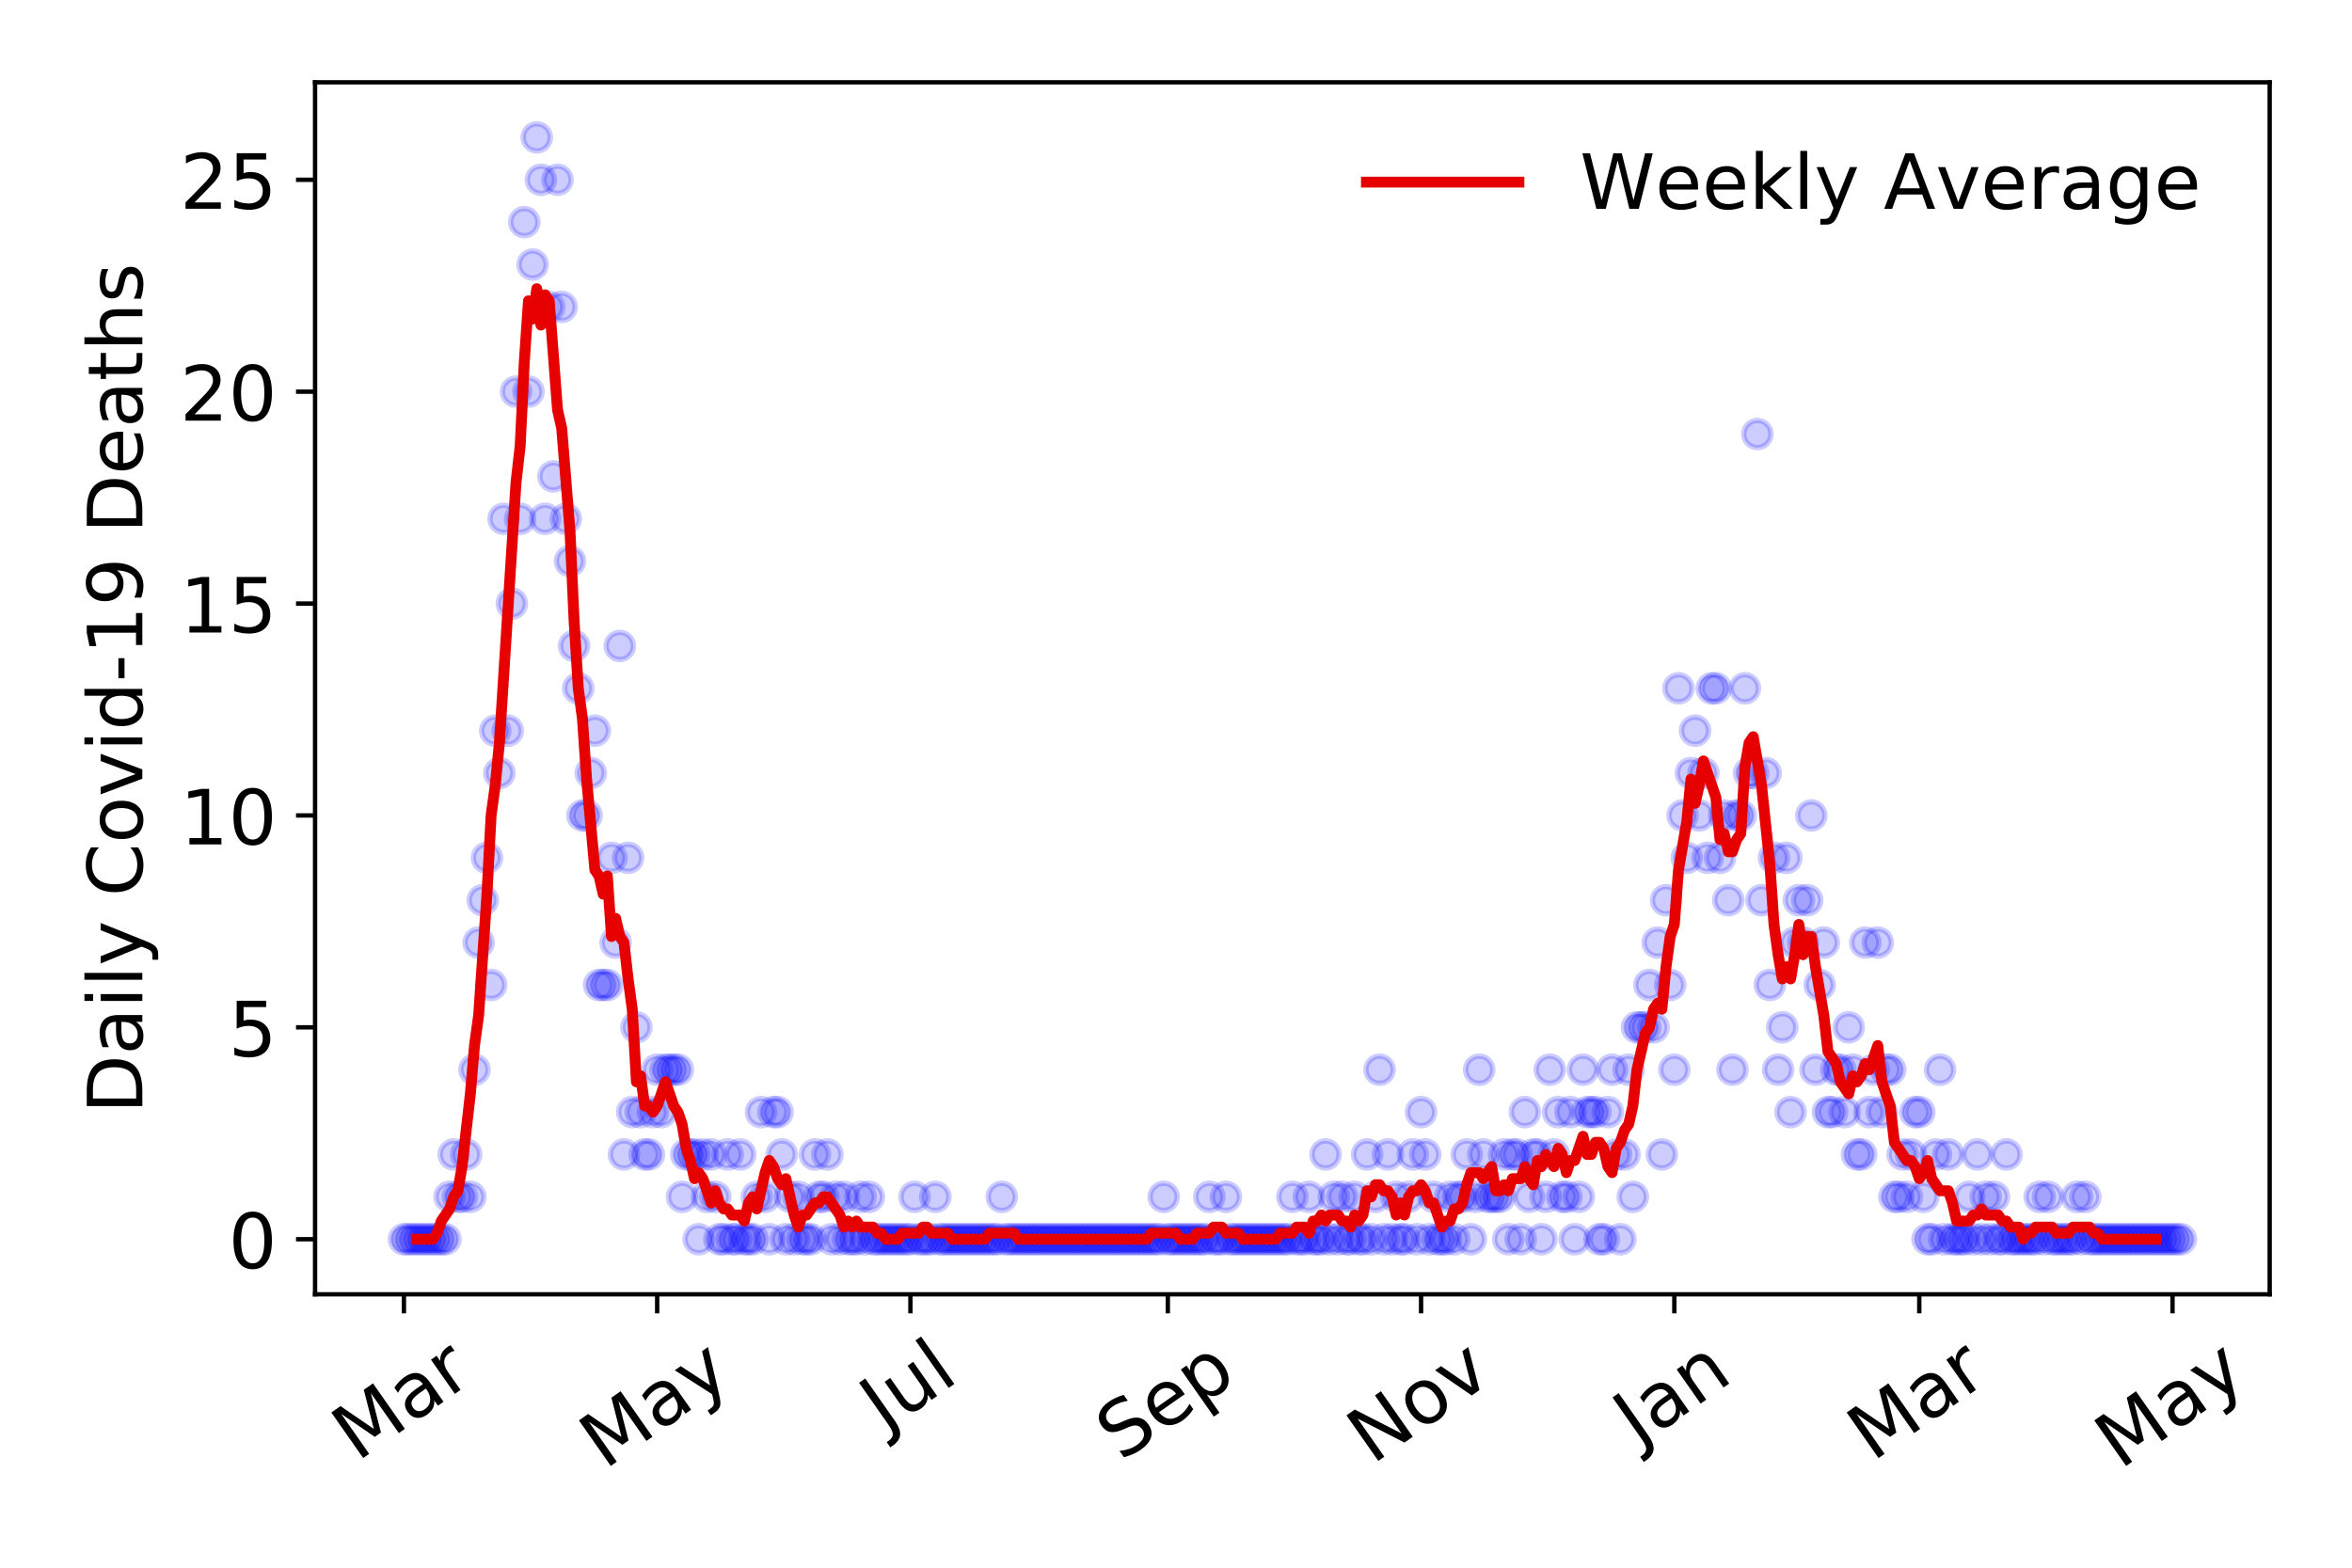 <?xml version="1.0" encoding="utf-8" standalone="no"?>
<!DOCTYPE svg PUBLIC "-//W3C//DTD SVG 1.1//EN"
  "http://www.w3.org/Graphics/SVG/1.1/DTD/svg11.dtd">
<!-- Created with matplotlib (https://matplotlib.org/) -->
<svg height="288pt" version="1.1" viewBox="0 0 432 288" width="432pt" xmlns="http://www.w3.org/2000/svg" xmlns:xlink="http://www.w3.org/1999/xlink">
 <defs>
  <style type="text/css">
*{stroke-linecap:butt;stroke-linejoin:round;}
  </style>
 </defs>
 <g id="figure_1">
  <g id="patch_1">
   <path d="M 0 288 
L 432 288 
L 432 0 
L 0 0 
z
" style="fill:#ffffff;"/>
  </g>
  <g id="axes_1">
   <g id="patch_2">
    <path d="M 57.87 237.778 
L 416.88 237.778 
L 416.88 15.12 
L 57.87 15.12 
z
" style="fill:#ffffff;"/>
   </g>
   <g id="matplotlib.axis_1">
    <g id="xtick_1">
     <g id="line2d_1">
      <defs>
       <path d="M 0 0 
L 0 3.5 
" id="mf32b11d679" style="stroke:#000000;stroke-width:0.8;"/>
      </defs>
      <g>
       <use style="stroke:#000000;stroke-width:0.8;" x="74.189" xlink:href="#mf32b11d679" y="237.778"/>
      </g>
     </g>
     <g id="text_1">
      <!-- Mar -->
      <defs>
       <path d="M 9.812 72.906 
L 24.516 72.906 
L 43.109 23.297 
L 61.812 72.906 
L 76.516 72.906 
L 76.516 0 
L 66.891 0 
L 66.891 64.016 
L 48.094 14.016 
L 38.188 14.016 
L 19.391 64.016 
L 19.391 0 
L 9.812 0 
z
" id="DejaVuSans-77"/>
       <path d="M 34.281 27.484 
Q 23.391 27.484 19.188 25 
Q 14.984 22.516 14.984 16.5 
Q 14.984 11.719 18.141 8.906 
Q 21.297 6.109 26.703 6.109 
Q 34.188 6.109 38.703 11.406 
Q 43.219 16.703 43.219 25.484 
L 43.219 27.484 
z
M 52.203 31.203 
L 52.203 0 
L 43.219 0 
L 43.219 8.297 
Q 40.141 3.328 35.547 0.953 
Q 30.953 -1.422 24.312 -1.422 
Q 15.922 -1.422 10.953 3.297 
Q 6 8.016 6 15.922 
Q 6 25.141 12.172 29.828 
Q 18.359 34.516 30.609 34.516 
L 43.219 34.516 
L 43.219 35.406 
Q 43.219 41.609 39.141 45 
Q 35.062 48.391 27.688 48.391 
Q 23 48.391 18.547 47.266 
Q 14.109 46.141 10.016 43.891 
L 10.016 52.203 
Q 14.938 54.109 19.578 55.047 
Q 24.219 56 28.609 56 
Q 40.484 56 46.344 49.844 
Q 52.203 43.703 52.203 31.203 
z
" id="DejaVuSans-97"/>
       <path d="M 41.109 46.297 
Q 39.594 47.172 37.812 47.578 
Q 36.031 48 33.891 48 
Q 26.266 48 22.188 43.047 
Q 18.109 38.094 18.109 28.812 
L 18.109 0 
L 9.078 0 
L 9.078 54.688 
L 18.109 54.688 
L 18.109 46.188 
Q 20.953 51.172 25.484 53.578 
Q 30.031 56 36.531 56 
Q 37.453 56 38.578 55.875 
Q 39.703 55.766 41.062 55.516 
z
" id="DejaVuSans-114"/>
      </defs>
      <g transform="translate(65.586 268.643)rotate(-35)scale(0.14 -0.14)">
       <use xlink:href="#DejaVuSans-77"/>
       <use x="86.279" xlink:href="#DejaVuSans-97"/>
       <use x="147.559" xlink:href="#DejaVuSans-114"/>
      </g>
     </g>
    </g>
    <g id="xtick_2">
     <g id="line2d_2">
      <g>
       <use style="stroke:#000000;stroke-width:0.8;" x="120.704" xlink:href="#mf32b11d679" y="237.778"/>
      </g>
     </g>
     <g id="text_2">
      <!-- May -->
      <defs>
       <path d="M 32.172 -5.078 
Q 28.375 -14.844 24.75 -17.812 
Q 21.141 -20.797 15.094 -20.797 
L 7.906 -20.797 
L 7.906 -13.281 
L 13.188 -13.281 
Q 16.891 -13.281 18.938 -11.516 
Q 21 -9.766 23.484 -3.219 
L 25.094 0.875 
L 2.984 54.688 
L 12.5 54.688 
L 29.594 11.922 
L 46.688 54.688 
L 56.203 54.688 
z
" id="DejaVuSans-121"/>
      </defs>
      <g transform="translate(111.065 270.094)rotate(-35)scale(0.14 -0.14)">
       <use xlink:href="#DejaVuSans-77"/>
       <use x="86.279" xlink:href="#DejaVuSans-97"/>
       <use x="147.559" xlink:href="#DejaVuSans-121"/>
      </g>
     </g>
    </g>
    <g id="xtick_3">
     <g id="line2d_3">
      <g>
       <use style="stroke:#000000;stroke-width:0.8;" x="167.22" xlink:href="#mf32b11d679" y="237.778"/>
      </g>
     </g>
     <g id="text_3">
      <!-- Jul -->
      <defs>
       <path d="M 9.812 72.906 
L 19.672 72.906 
L 19.672 5.078 
Q 19.672 -8.109 14.672 -14.062 
Q 9.672 -20.016 -1.422 -20.016 
L -5.172 -20.016 
L -5.172 -11.719 
L -2.094 -11.719 
Q 4.438 -11.719 7.125 -8.047 
Q 9.812 -4.391 9.812 5.078 
z
" id="DejaVuSans-74"/>
       <path d="M 8.5 21.578 
L 8.5 54.688 
L 17.484 54.688 
L 17.484 21.922 
Q 17.484 14.156 20.5 10.266 
Q 23.531 6.391 29.594 6.391 
Q 36.859 6.391 41.078 11.031 
Q 45.312 15.672 45.312 23.688 
L 45.312 54.688 
L 54.297 54.688 
L 54.297 0 
L 45.312 0 
L 45.312 8.406 
Q 42.047 3.422 37.719 1 
Q 33.406 -1.422 27.688 -1.422 
Q 18.266 -1.422 13.375 4.438 
Q 8.5 10.297 8.5 21.578 
z
M 31.109 56 
z
" id="DejaVuSans-117"/>
       <path d="M 9.422 75.984 
L 18.406 75.984 
L 18.406 0 
L 9.422 0 
z
" id="DejaVuSans-108"/>
      </defs>
      <g transform="translate(162.517 263.181)rotate(-35)scale(0.14 -0.14)">
       <use xlink:href="#DejaVuSans-74"/>
       <use x="29.492" xlink:href="#DejaVuSans-117"/>
       <use x="92.871" xlink:href="#DejaVuSans-108"/>
      </g>
     </g>
    </g>
    <g id="xtick_4">
     <g id="line2d_4">
      <g>
       <use style="stroke:#000000;stroke-width:0.8;" x="214.498" xlink:href="#mf32b11d679" y="237.778"/>
      </g>
     </g>
     <g id="text_4">
      <!-- Sep -->
      <defs>
       <path d="M 53.516 70.516 
L 53.516 60.891 
Q 47.906 63.578 42.922 64.891 
Q 37.938 66.219 33.297 66.219 
Q 25.25 66.219 20.875 63.094 
Q 16.5 59.969 16.5 54.203 
Q 16.5 49.359 19.406 46.891 
Q 22.312 44.438 30.422 42.922 
L 36.375 41.703 
Q 47.406 39.594 52.656 34.297 
Q 57.906 29 57.906 20.125 
Q 57.906 9.516 50.797 4.047 
Q 43.703 -1.422 29.984 -1.422 
Q 24.812 -1.422 18.969 -0.25 
Q 13.141 0.922 6.891 3.219 
L 6.891 13.375 
Q 12.891 10.016 18.656 8.297 
Q 24.422 6.594 29.984 6.594 
Q 38.422 6.594 43.016 9.906 
Q 47.609 13.234 47.609 19.391 
Q 47.609 24.75 44.312 27.781 
Q 41.016 30.812 33.5 32.328 
L 27.484 33.5 
Q 16.453 35.688 11.516 40.375 
Q 6.594 45.062 6.594 53.422 
Q 6.594 63.094 13.406 68.656 
Q 20.219 74.219 32.172 74.219 
Q 37.312 74.219 42.625 73.281 
Q 47.953 72.359 53.516 70.516 
z
" id="DejaVuSans-83"/>
       <path d="M 56.203 29.594 
L 56.203 25.203 
L 14.891 25.203 
Q 15.484 15.922 20.484 11.062 
Q 25.484 6.203 34.422 6.203 
Q 39.594 6.203 44.453 7.469 
Q 49.312 8.734 54.109 11.281 
L 54.109 2.781 
Q 49.266 0.734 44.188 -0.344 
Q 39.109 -1.422 33.891 -1.422 
Q 20.797 -1.422 13.156 6.188 
Q 5.516 13.812 5.516 26.812 
Q 5.516 40.234 12.766 48.109 
Q 20.016 56 32.328 56 
Q 43.359 56 49.781 48.891 
Q 56.203 41.797 56.203 29.594 
z
M 47.219 32.234 
Q 47.125 39.594 43.094 43.984 
Q 39.062 48.391 32.422 48.391 
Q 24.906 48.391 20.391 44.141 
Q 15.875 39.891 15.188 32.172 
z
" id="DejaVuSans-101"/>
       <path d="M 18.109 8.203 
L 18.109 -20.797 
L 9.078 -20.797 
L 9.078 54.688 
L 18.109 54.688 
L 18.109 46.391 
Q 20.953 51.266 25.266 53.625 
Q 29.594 56 35.594 56 
Q 45.562 56 51.781 48.094 
Q 58.016 40.188 58.016 27.297 
Q 58.016 14.406 51.781 6.484 
Q 45.562 -1.422 35.594 -1.422 
Q 29.594 -1.422 25.266 0.953 
Q 20.953 3.328 18.109 8.203 
z
M 48.688 27.297 
Q 48.688 37.203 44.609 42.844 
Q 40.531 48.484 33.406 48.484 
Q 26.266 48.484 22.188 42.844 
Q 18.109 37.203 18.109 27.297 
Q 18.109 17.391 22.188 11.75 
Q 26.266 6.109 33.406 6.109 
Q 40.531 6.109 44.609 11.75 
Q 48.688 17.391 48.688 27.297 
z
" id="DejaVuSans-112"/>
      </defs>
      <g transform="translate(205.905 268.629)rotate(-35)scale(0.14 -0.14)">
       <use xlink:href="#DejaVuSans-83"/>
       <use x="63.477" xlink:href="#DejaVuSans-101"/>
       <use x="125" xlink:href="#DejaVuSans-112"/>
      </g>
     </g>
    </g>
    <g id="xtick_5">
     <g id="line2d_5">
      <g>
       <use style="stroke:#000000;stroke-width:0.8;" x="261.014" xlink:href="#mf32b11d679" y="237.778"/>
      </g>
     </g>
     <g id="text_5">
      <!-- Nov -->
      <defs>
       <path d="M 9.812 72.906 
L 23.094 72.906 
L 55.422 11.922 
L 55.422 72.906 
L 64.984 72.906 
L 64.984 0 
L 51.703 0 
L 19.391 60.984 
L 19.391 0 
L 9.812 0 
z
" id="DejaVuSans-78"/>
       <path d="M 30.609 48.391 
Q 23.391 48.391 19.188 42.75 
Q 14.984 37.109 14.984 27.297 
Q 14.984 17.484 19.156 11.844 
Q 23.344 6.203 30.609 6.203 
Q 37.797 6.203 41.984 11.859 
Q 46.188 17.531 46.188 27.297 
Q 46.188 37.016 41.984 42.703 
Q 37.797 48.391 30.609 48.391 
z
M 30.609 56 
Q 42.328 56 49.016 48.375 
Q 55.719 40.766 55.719 27.297 
Q 55.719 13.875 49.016 6.219 
Q 42.328 -1.422 30.609 -1.422 
Q 18.844 -1.422 12.172 6.219 
Q 5.516 13.875 5.516 27.297 
Q 5.516 40.766 12.172 48.375 
Q 18.844 56 30.609 56 
z
" id="DejaVuSans-111"/>
       <path d="M 2.984 54.688 
L 12.5 54.688 
L 29.594 8.797 
L 46.688 54.688 
L 56.203 54.688 
L 35.688 0 
L 23.484 0 
z
" id="DejaVuSans-118"/>
      </defs>
      <g transform="translate(252.038 269.166)rotate(-35)scale(0.14 -0.14)">
       <use xlink:href="#DejaVuSans-78"/>
       <use x="74.805" xlink:href="#DejaVuSans-111"/>
       <use x="135.986" xlink:href="#DejaVuSans-118"/>
      </g>
     </g>
    </g>
    <g id="xtick_6">
     <g id="line2d_6">
      <g>
       <use style="stroke:#000000;stroke-width:0.8;" x="307.53" xlink:href="#mf32b11d679" y="237.778"/>
      </g>
     </g>
     <g id="text_6">
      <!-- Jan -->
      <defs>
       <path d="M 54.891 33.016 
L 54.891 0 
L 45.906 0 
L 45.906 32.719 
Q 45.906 40.484 42.875 44.328 
Q 39.844 48.188 33.797 48.188 
Q 26.516 48.188 22.312 43.547 
Q 18.109 38.922 18.109 30.906 
L 18.109 0 
L 9.078 0 
L 9.078 54.688 
L 18.109 54.688 
L 18.109 46.188 
Q 21.344 51.125 25.703 53.562 
Q 30.078 56 35.797 56 
Q 45.219 56 50.047 50.172 
Q 54.891 44.344 54.891 33.016 
z
" id="DejaVuSans-110"/>
      </defs>
      <g transform="translate(300.906 265.871)rotate(-35)scale(0.14 -0.14)">
       <use xlink:href="#DejaVuSans-74"/>
       <use x="29.492" xlink:href="#DejaVuSans-97"/>
       <use x="90.771" xlink:href="#DejaVuSans-110"/>
      </g>
     </g>
    </g>
    <g id="xtick_7">
     <g id="line2d_7">
      <g>
       <use style="stroke:#000000;stroke-width:0.8;" x="352.521" xlink:href="#mf32b11d679" y="237.778"/>
      </g>
     </g>
     <g id="text_7">
      <!-- Mar -->
      <g transform="translate(343.918 268.643)rotate(-35)scale(0.14 -0.14)">
       <use xlink:href="#DejaVuSans-77"/>
       <use x="86.279" xlink:href="#DejaVuSans-97"/>
       <use x="147.559" xlink:href="#DejaVuSans-114"/>
      </g>
     </g>
    </g>
    <g id="xtick_8">
     <g id="line2d_8">
      <g>
       <use style="stroke:#000000;stroke-width:0.8;" x="399.036" xlink:href="#mf32b11d679" y="237.778"/>
      </g>
     </g>
     <g id="text_8">
      <!-- May -->
      <g transform="translate(389.397 270.094)rotate(-35)scale(0.14 -0.14)">
       <use xlink:href="#DejaVuSans-77"/>
       <use x="86.279" xlink:href="#DejaVuSans-97"/>
       <use x="147.559" xlink:href="#DejaVuSans-121"/>
      </g>
     </g>
    </g>
   </g>
   <g id="matplotlib.axis_2">
    <g id="ytick_1">
     <g id="line2d_9">
      <defs>
       <path d="M 0 0 
L -3.5 0 
" id="m51adec8f34" style="stroke:#000000;stroke-width:0.8;"/>
      </defs>
      <g>
       <use style="stroke:#000000;stroke-width:0.8;" x="57.87" xlink:href="#m51adec8f34" y="227.657"/>
      </g>
     </g>
     <g id="text_9">
      <!-- 0 -->
      <defs>
       <path d="M 31.781 66.406 
Q 24.172 66.406 20.328 58.906 
Q 16.5 51.422 16.5 36.375 
Q 16.5 21.391 20.328 13.891 
Q 24.172 6.391 31.781 6.391 
Q 39.453 6.391 43.281 13.891 
Q 47.125 21.391 47.125 36.375 
Q 47.125 51.422 43.281 58.906 
Q 39.453 66.406 31.781 66.406 
z
M 31.781 74.219 
Q 44.047 74.219 50.516 64.516 
Q 56.984 54.828 56.984 36.375 
Q 56.984 17.969 50.516 8.266 
Q 44.047 -1.422 31.781 -1.422 
Q 19.531 -1.422 13.062 8.266 
Q 6.594 17.969 6.594 36.375 
Q 6.594 54.828 13.062 64.516 
Q 19.531 74.219 31.781 74.219 
z
" id="DejaVuSans-48"/>
      </defs>
      <g transform="translate(41.962 232.976)scale(0.14 -0.14)">
       <use xlink:href="#DejaVuSans-48"/>
      </g>
     </g>
    </g>
    <g id="ytick_2">
     <g id="line2d_10">
      <g>
       <use style="stroke:#000000;stroke-width:0.8;" x="57.87" xlink:href="#m51adec8f34" y="188.731"/>
      </g>
     </g>
     <g id="text_10">
      <!-- 5 -->
      <defs>
       <path d="M 10.797 72.906 
L 49.516 72.906 
L 49.516 64.594 
L 19.828 64.594 
L 19.828 46.734 
Q 21.969 47.469 24.109 47.828 
Q 26.266 48.188 28.422 48.188 
Q 40.625 48.188 47.75 41.5 
Q 54.891 34.812 54.891 23.391 
Q 54.891 11.625 47.562 5.094 
Q 40.234 -1.422 26.906 -1.422 
Q 22.312 -1.422 17.547 -0.641 
Q 12.797 0.141 7.719 1.703 
L 7.719 11.625 
Q 12.109 9.234 16.797 8.062 
Q 21.484 6.891 26.703 6.891 
Q 35.156 6.891 40.078 11.328 
Q 45.016 15.766 45.016 23.391 
Q 45.016 31 40.078 35.438 
Q 35.156 39.891 26.703 39.891 
Q 22.75 39.891 18.812 39.016 
Q 14.891 38.141 10.797 36.281 
z
" id="DejaVuSans-53"/>
      </defs>
      <g transform="translate(41.962 194.05)scale(0.14 -0.14)">
       <use xlink:href="#DejaVuSans-53"/>
      </g>
     </g>
    </g>
    <g id="ytick_3">
     <g id="line2d_11">
      <g>
       <use style="stroke:#000000;stroke-width:0.8;" x="57.87" xlink:href="#m51adec8f34" y="149.805"/>
      </g>
     </g>
     <g id="text_11">
      <!-- 10 -->
      <defs>
       <path d="M 12.406 8.297 
L 28.516 8.297 
L 28.516 63.922 
L 10.984 60.406 
L 10.984 69.391 
L 28.422 72.906 
L 38.281 72.906 
L 38.281 8.297 
L 54.391 8.297 
L 54.391 0 
L 12.406 0 
z
" id="DejaVuSans-49"/>
      </defs>
      <g transform="translate(33.055 155.124)scale(0.14 -0.14)">
       <use xlink:href="#DejaVuSans-49"/>
       <use x="63.623" xlink:href="#DejaVuSans-48"/>
      </g>
     </g>
    </g>
    <g id="ytick_4">
     <g id="line2d_12">
      <g>
       <use style="stroke:#000000;stroke-width:0.8;" x="57.87" xlink:href="#m51adec8f34" y="110.879"/>
      </g>
     </g>
     <g id="text_12">
      <!-- 15 -->
      <g transform="translate(33.055 116.197)scale(0.14 -0.14)">
       <use xlink:href="#DejaVuSans-49"/>
       <use x="63.623" xlink:href="#DejaVuSans-53"/>
      </g>
     </g>
    </g>
    <g id="ytick_5">
     <g id="line2d_13">
      <g>
       <use style="stroke:#000000;stroke-width:0.8;" x="57.87" xlink:href="#m51adec8f34" y="71.952"/>
      </g>
     </g>
     <g id="text_13">
      <!-- 20 -->
      <defs>
       <path d="M 19.188 8.297 
L 53.609 8.297 
L 53.609 0 
L 7.328 0 
L 7.328 8.297 
Q 12.938 14.109 22.625 23.891 
Q 32.328 33.688 34.812 36.531 
Q 39.547 41.844 41.422 45.531 
Q 43.312 49.219 43.312 52.781 
Q 43.312 58.594 39.234 62.25 
Q 35.156 65.922 28.609 65.922 
Q 23.969 65.922 18.812 64.312 
Q 13.672 62.703 7.812 59.422 
L 7.812 69.391 
Q 13.766 71.781 18.938 73 
Q 24.125 74.219 28.422 74.219 
Q 39.75 74.219 46.484 68.547 
Q 53.219 62.891 53.219 53.422 
Q 53.219 48.922 51.531 44.891 
Q 49.859 40.875 45.406 35.406 
Q 44.188 33.984 37.641 27.219 
Q 31.109 20.453 19.188 8.297 
z
" id="DejaVuSans-50"/>
      </defs>
      <g transform="translate(33.055 77.271)scale(0.14 -0.14)">
       <use xlink:href="#DejaVuSans-50"/>
       <use x="63.623" xlink:href="#DejaVuSans-48"/>
      </g>
     </g>
    </g>
    <g id="ytick_6">
     <g id="line2d_14">
      <g>
       <use style="stroke:#000000;stroke-width:0.8;" x="57.87" xlink:href="#m51adec8f34" y="33.026"/>
      </g>
     </g>
     <g id="text_14">
      <!-- 25 -->
      <g transform="translate(33.055 38.345)scale(0.14 -0.14)">
       <use xlink:href="#DejaVuSans-50"/>
       <use x="63.623" xlink:href="#DejaVuSans-53"/>
      </g>
     </g>
    </g>
    <g id="text_15">
     <!-- Daily Covid-19 Deaths -->
     <defs>
      <path d="M 19.672 64.797 
L 19.672 8.109 
L 31.594 8.109 
Q 46.688 8.109 53.688 14.938 
Q 60.688 21.781 60.688 36.531 
Q 60.688 51.172 53.688 57.984 
Q 46.688 64.797 31.594 64.797 
z
M 9.812 72.906 
L 30.078 72.906 
Q 51.266 72.906 61.172 64.094 
Q 71.094 55.281 71.094 36.531 
Q 71.094 17.672 61.125 8.828 
Q 51.172 0 30.078 0 
L 9.812 0 
z
" id="DejaVuSans-68"/>
      <path d="M 9.422 54.688 
L 18.406 54.688 
L 18.406 0 
L 9.422 0 
z
M 9.422 75.984 
L 18.406 75.984 
L 18.406 64.594 
L 9.422 64.594 
z
" id="DejaVuSans-105"/>
      <path id="DejaVuSans-32"/>
      <path d="M 64.406 67.281 
L 64.406 56.891 
Q 59.422 61.531 53.781 63.812 
Q 48.141 66.109 41.797 66.109 
Q 29.297 66.109 22.656 58.469 
Q 16.016 50.828 16.016 36.375 
Q 16.016 21.969 22.656 14.328 
Q 29.297 6.688 41.797 6.688 
Q 48.141 6.688 53.781 8.984 
Q 59.422 11.281 64.406 15.922 
L 64.406 5.609 
Q 59.234 2.094 53.438 0.328 
Q 47.656 -1.422 41.219 -1.422 
Q 24.656 -1.422 15.125 8.703 
Q 5.609 18.844 5.609 36.375 
Q 5.609 53.953 15.125 64.078 
Q 24.656 74.219 41.219 74.219 
Q 47.75 74.219 53.531 72.484 
Q 59.328 70.75 64.406 67.281 
z
" id="DejaVuSans-67"/>
      <path d="M 45.406 46.391 
L 45.406 75.984 
L 54.391 75.984 
L 54.391 0 
L 45.406 0 
L 45.406 8.203 
Q 42.578 3.328 38.25 0.953 
Q 33.938 -1.422 27.875 -1.422 
Q 17.969 -1.422 11.734 6.484 
Q 5.516 14.406 5.516 27.297 
Q 5.516 40.188 11.734 48.094 
Q 17.969 56 27.875 56 
Q 33.938 56 38.25 53.625 
Q 42.578 51.266 45.406 46.391 
z
M 14.797 27.297 
Q 14.797 17.391 18.875 11.75 
Q 22.953 6.109 30.078 6.109 
Q 37.203 6.109 41.297 11.75 
Q 45.406 17.391 45.406 27.297 
Q 45.406 37.203 41.297 42.844 
Q 37.203 48.484 30.078 48.484 
Q 22.953 48.484 18.875 42.844 
Q 14.797 37.203 14.797 27.297 
z
" id="DejaVuSans-100"/>
      <path d="M 4.891 31.391 
L 31.203 31.391 
L 31.203 23.391 
L 4.891 23.391 
z
" id="DejaVuSans-45"/>
      <path d="M 10.984 1.516 
L 10.984 10.5 
Q 14.703 8.734 18.5 7.812 
Q 22.312 6.891 25.984 6.891 
Q 35.75 6.891 40.891 13.453 
Q 46.047 20.016 46.781 33.406 
Q 43.953 29.203 39.594 26.953 
Q 35.25 24.703 29.984 24.703 
Q 19.047 24.703 12.672 31.312 
Q 6.297 37.938 6.297 49.422 
Q 6.297 60.641 12.938 67.422 
Q 19.578 74.219 30.609 74.219 
Q 43.266 74.219 49.922 64.516 
Q 56.594 54.828 56.594 36.375 
Q 56.594 19.141 48.406 8.859 
Q 40.234 -1.422 26.422 -1.422 
Q 22.703 -1.422 18.891 -0.688 
Q 15.094 0.047 10.984 1.516 
z
M 30.609 32.422 
Q 37.25 32.422 41.125 36.953 
Q 45.016 41.5 45.016 49.422 
Q 45.016 57.281 41.125 61.844 
Q 37.25 66.406 30.609 66.406 
Q 23.969 66.406 20.094 61.844 
Q 16.219 57.281 16.219 49.422 
Q 16.219 41.5 20.094 36.953 
Q 23.969 32.422 30.609 32.422 
z
" id="DejaVuSans-57"/>
      <path d="M 18.312 70.219 
L 18.312 54.688 
L 36.812 54.688 
L 36.812 47.703 
L 18.312 47.703 
L 18.312 18.016 
Q 18.312 11.328 20.141 9.422 
Q 21.969 7.516 27.594 7.516 
L 36.812 7.516 
L 36.812 0 
L 27.594 0 
Q 17.188 0 13.234 3.875 
Q 9.281 7.766 9.281 18.016 
L 9.281 47.703 
L 2.688 47.703 
L 2.688 54.688 
L 9.281 54.688 
L 9.281 70.219 
z
" id="DejaVuSans-116"/>
      <path d="M 54.891 33.016 
L 54.891 0 
L 45.906 0 
L 45.906 32.719 
Q 45.906 40.484 42.875 44.328 
Q 39.844 48.188 33.797 48.188 
Q 26.516 48.188 22.312 43.547 
Q 18.109 38.922 18.109 30.906 
L 18.109 0 
L 9.078 0 
L 9.078 75.984 
L 18.109 75.984 
L 18.109 46.188 
Q 21.344 51.125 25.703 53.562 
Q 30.078 56 35.797 56 
Q 45.219 56 50.047 50.172 
Q 54.891 44.344 54.891 33.016 
z
" id="DejaVuSans-104"/>
      <path d="M 44.281 53.078 
L 44.281 44.578 
Q 40.484 46.531 36.375 47.5 
Q 32.281 48.484 27.875 48.484 
Q 21.188 48.484 17.844 46.438 
Q 14.5 44.391 14.5 40.281 
Q 14.5 37.156 16.891 35.375 
Q 19.281 33.594 26.516 31.984 
L 29.594 31.297 
Q 39.156 29.25 43.188 25.516 
Q 47.219 21.781 47.219 15.094 
Q 47.219 7.469 41.188 3.016 
Q 35.156 -1.422 24.609 -1.422 
Q 20.219 -1.422 15.453 -0.562 
Q 10.688 0.297 5.422 2 
L 5.422 11.281 
Q 10.406 8.688 15.234 7.391 
Q 20.062 6.109 24.812 6.109 
Q 31.156 6.109 34.562 8.281 
Q 37.984 10.453 37.984 14.406 
Q 37.984 18.062 35.516 20.016 
Q 33.062 21.969 24.703 23.781 
L 21.578 24.516 
Q 13.234 26.266 9.516 29.906 
Q 5.812 33.547 5.812 39.891 
Q 5.812 47.609 11.281 51.797 
Q 16.75 56 26.812 56 
Q 31.781 56 36.172 55.266 
Q 40.578 54.547 44.281 53.078 
z
" id="DejaVuSans-115"/>
     </defs>
     <g transform="translate(26.143 204.56)rotate(-90)scale(0.14 -0.14)">
      <use xlink:href="#DejaVuSans-68"/>
      <use x="77.002" xlink:href="#DejaVuSans-97"/>
      <use x="138.281" xlink:href="#DejaVuSans-105"/>
      <use x="166.064" xlink:href="#DejaVuSans-108"/>
      <use x="193.848" xlink:href="#DejaVuSans-121"/>
      <use x="253.027" xlink:href="#DejaVuSans-32"/>
      <use x="284.814" xlink:href="#DejaVuSans-67"/>
      <use x="354.639" xlink:href="#DejaVuSans-111"/>
      <use x="415.82" xlink:href="#DejaVuSans-118"/>
      <use x="475" xlink:href="#DejaVuSans-105"/>
      <use x="502.783" xlink:href="#DejaVuSans-100"/>
      <use x="566.26" xlink:href="#DejaVuSans-45"/>
      <use x="602.344" xlink:href="#DejaVuSans-49"/>
      <use x="665.967" xlink:href="#DejaVuSans-57"/>
      <use x="729.59" xlink:href="#DejaVuSans-32"/>
      <use x="761.377" xlink:href="#DejaVuSans-68"/>
      <use x="838.379" xlink:href="#DejaVuSans-101"/>
      <use x="899.902" xlink:href="#DejaVuSans-97"/>
      <use x="961.182" xlink:href="#DejaVuSans-116"/>
      <use x="1000.391" xlink:href="#DejaVuSans-104"/>
      <use x="1063.77" xlink:href="#DejaVuSans-115"/>
     </g>
    </g>
   </g>
   <g id="line2d_15">
    <defs>
     <path d="M 0 2.5 
C 0.663 2.5 1.299 2.237 1.768 1.768 
C 2.237 1.299 2.5 0.663 2.5 0 
C 2.5 -0.663 2.237 -1.299 1.768 -1.768 
C 1.299 -2.237 0.663 -2.5 0 -2.5 
C -0.663 -2.5 -1.299 -2.237 -1.768 -1.768 
C -2.237 -1.299 -2.5 -0.663 -2.5 0 
C -2.5 0.663 -2.237 1.299 -1.768 1.768 
C -1.299 2.237 -0.663 2.5 0 2.5 
z
" id="m3ead03dca2" style="stroke:#0000ff;stroke-opacity:0.2;"/>
    </defs>
    <g clip-path="url(#pa8c41d25b7)">
     <use style="fill:#0000ff;fill-opacity:0.2;stroke:#0000ff;stroke-opacity:0.2;" x="74.189" xlink:href="#m3ead03dca2" y="227.657"/>
     <use style="fill:#0000ff;fill-opacity:0.2;stroke:#0000ff;stroke-opacity:0.2;" x="74.951" xlink:href="#m3ead03dca2" y="227.657"/>
     <use style="fill:#0000ff;fill-opacity:0.2;stroke:#0000ff;stroke-opacity:0.2;" x="75.714" xlink:href="#m3ead03dca2" y="227.657"/>
     <use style="fill:#0000ff;fill-opacity:0.2;stroke:#0000ff;stroke-opacity:0.2;" x="76.476" xlink:href="#m3ead03dca2" y="227.657"/>
     <use style="fill:#0000ff;fill-opacity:0.2;stroke:#0000ff;stroke-opacity:0.2;" x="77.239" xlink:href="#m3ead03dca2" y="227.657"/>
     <use style="fill:#0000ff;fill-opacity:0.2;stroke:#0000ff;stroke-opacity:0.2;" x="78.001" xlink:href="#m3ead03dca2" y="227.657"/>
     <use style="fill:#0000ff;fill-opacity:0.2;stroke:#0000ff;stroke-opacity:0.2;" x="78.764" xlink:href="#m3ead03dca2" y="227.657"/>
     <use style="fill:#0000ff;fill-opacity:0.2;stroke:#0000ff;stroke-opacity:0.2;" x="79.527" xlink:href="#m3ead03dca2" y="227.657"/>
     <use style="fill:#0000ff;fill-opacity:0.2;stroke:#0000ff;stroke-opacity:0.2;" x="80.289" xlink:href="#m3ead03dca2" y="227.657"/>
     <use style="fill:#0000ff;fill-opacity:0.2;stroke:#0000ff;stroke-opacity:0.2;" x="81.052" xlink:href="#m3ead03dca2" y="227.657"/>
     <use style="fill:#0000ff;fill-opacity:0.2;stroke:#0000ff;stroke-opacity:0.2;" x="81.814" xlink:href="#m3ead03dca2" y="227.657"/>
     <use style="fill:#0000ff;fill-opacity:0.2;stroke:#0000ff;stroke-opacity:0.2;" x="82.577" xlink:href="#m3ead03dca2" y="219.872"/>
     <use style="fill:#0000ff;fill-opacity:0.2;stroke:#0000ff;stroke-opacity:0.2;" x="83.339" xlink:href="#m3ead03dca2" y="212.087"/>
     <use style="fill:#0000ff;fill-opacity:0.2;stroke:#0000ff;stroke-opacity:0.2;" x="84.102" xlink:href="#m3ead03dca2" y="219.872"/>
     <use style="fill:#0000ff;fill-opacity:0.2;stroke:#0000ff;stroke-opacity:0.2;" x="84.864" xlink:href="#m3ead03dca2" y="219.872"/>
     <use style="fill:#0000ff;fill-opacity:0.2;stroke:#0000ff;stroke-opacity:0.2;" x="85.627" xlink:href="#m3ead03dca2" y="212.087"/>
     <use style="fill:#0000ff;fill-opacity:0.2;stroke:#0000ff;stroke-opacity:0.2;" x="86.389" xlink:href="#m3ead03dca2" y="219.872"/>
     <use style="fill:#0000ff;fill-opacity:0.2;stroke:#0000ff;stroke-opacity:0.2;" x="87.152" xlink:href="#m3ead03dca2" y="196.516"/>
     <use style="fill:#0000ff;fill-opacity:0.2;stroke:#0000ff;stroke-opacity:0.2;" x="87.915" xlink:href="#m3ead03dca2" y="173.161"/>
     <use style="fill:#0000ff;fill-opacity:0.2;stroke:#0000ff;stroke-opacity:0.2;" x="88.677" xlink:href="#m3ead03dca2" y="165.375"/>
     <use style="fill:#0000ff;fill-opacity:0.2;stroke:#0000ff;stroke-opacity:0.2;" x="89.44" xlink:href="#m3ead03dca2" y="157.59"/>
     <use style="fill:#0000ff;fill-opacity:0.2;stroke:#0000ff;stroke-opacity:0.2;" x="90.202" xlink:href="#m3ead03dca2" y="180.946"/>
     <use style="fill:#0000ff;fill-opacity:0.2;stroke:#0000ff;stroke-opacity:0.2;" x="90.965" xlink:href="#m3ead03dca2" y="134.234"/>
     <use style="fill:#0000ff;fill-opacity:0.2;stroke:#0000ff;stroke-opacity:0.2;" x="91.727" xlink:href="#m3ead03dca2" y="142.02"/>
     <use style="fill:#0000ff;fill-opacity:0.2;stroke:#0000ff;stroke-opacity:0.2;" x="92.49" xlink:href="#m3ead03dca2" y="95.308"/>
     <use style="fill:#0000ff;fill-opacity:0.2;stroke:#0000ff;stroke-opacity:0.2;" x="93.252" xlink:href="#m3ead03dca2" y="134.234"/>
     <use style="fill:#0000ff;fill-opacity:0.2;stroke:#0000ff;stroke-opacity:0.2;" x="94.015" xlink:href="#m3ead03dca2" y="110.879"/>
     <use style="fill:#0000ff;fill-opacity:0.2;stroke:#0000ff;stroke-opacity:0.2;" x="94.778" xlink:href="#m3ead03dca2" y="71.952"/>
     <use style="fill:#0000ff;fill-opacity:0.2;stroke:#0000ff;stroke-opacity:0.2;" x="95.54" xlink:href="#m3ead03dca2" y="95.308"/>
     <use style="fill:#0000ff;fill-opacity:0.2;stroke:#0000ff;stroke-opacity:0.2;" x="96.303" xlink:href="#m3ead03dca2" y="40.811"/>
     <use style="fill:#0000ff;fill-opacity:0.2;stroke:#0000ff;stroke-opacity:0.2;" x="97.065" xlink:href="#m3ead03dca2" y="71.952"/>
     <use style="fill:#0000ff;fill-opacity:0.2;stroke:#0000ff;stroke-opacity:0.2;" x="97.828" xlink:href="#m3ead03dca2" y="48.597"/>
     <use style="fill:#0000ff;fill-opacity:0.2;stroke:#0000ff;stroke-opacity:0.2;" x="98.59" xlink:href="#m3ead03dca2" y="25.241"/>
     <use style="fill:#0000ff;fill-opacity:0.2;stroke:#0000ff;stroke-opacity:0.2;" x="99.353" xlink:href="#m3ead03dca2" y="33.026"/>
     <use style="fill:#0000ff;fill-opacity:0.2;stroke:#0000ff;stroke-opacity:0.2;" x="100.115" xlink:href="#m3ead03dca2" y="95.308"/>
     <use style="fill:#0000ff;fill-opacity:0.2;stroke:#0000ff;stroke-opacity:0.2;" x="100.878" xlink:href="#m3ead03dca2" y="56.382"/>
     <use style="fill:#0000ff;fill-opacity:0.2;stroke:#0000ff;stroke-opacity:0.2;" x="101.641" xlink:href="#m3ead03dca2" y="87.523"/>
     <use style="fill:#0000ff;fill-opacity:0.2;stroke:#0000ff;stroke-opacity:0.2;" x="102.403" xlink:href="#m3ead03dca2" y="33.026"/>
     <use style="fill:#0000ff;fill-opacity:0.2;stroke:#0000ff;stroke-opacity:0.2;" x="103.166" xlink:href="#m3ead03dca2" y="56.382"/>
     <use style="fill:#0000ff;fill-opacity:0.2;stroke:#0000ff;stroke-opacity:0.2;" x="103.928" xlink:href="#m3ead03dca2" y="95.308"/>
     <use style="fill:#0000ff;fill-opacity:0.2;stroke:#0000ff;stroke-opacity:0.2;" x="104.691" xlink:href="#m3ead03dca2" y="103.093"/>
     <use style="fill:#0000ff;fill-opacity:0.2;stroke:#0000ff;stroke-opacity:0.2;" x="105.453" xlink:href="#m3ead03dca2" y="118.664"/>
     <use style="fill:#0000ff;fill-opacity:0.2;stroke:#0000ff;stroke-opacity:0.2;" x="106.216" xlink:href="#m3ead03dca2" y="126.449"/>
     <use style="fill:#0000ff;fill-opacity:0.2;stroke:#0000ff;stroke-opacity:0.2;" x="106.978" xlink:href="#m3ead03dca2" y="149.805"/>
     <use style="fill:#0000ff;fill-opacity:0.2;stroke:#0000ff;stroke-opacity:0.2;" x="107.741" xlink:href="#m3ead03dca2" y="149.805"/>
     <use style="fill:#0000ff;fill-opacity:0.2;stroke:#0000ff;stroke-opacity:0.2;" x="108.504" xlink:href="#m3ead03dca2" y="142.02"/>
     <use style="fill:#0000ff;fill-opacity:0.2;stroke:#0000ff;stroke-opacity:0.2;" x="109.266" xlink:href="#m3ead03dca2" y="134.234"/>
     <use style="fill:#0000ff;fill-opacity:0.2;stroke:#0000ff;stroke-opacity:0.2;" x="110.029" xlink:href="#m3ead03dca2" y="180.946"/>
     <use style="fill:#0000ff;fill-opacity:0.2;stroke:#0000ff;stroke-opacity:0.2;" x="110.791" xlink:href="#m3ead03dca2" y="180.946"/>
     <use style="fill:#0000ff;fill-opacity:0.2;stroke:#0000ff;stroke-opacity:0.2;" x="111.554" xlink:href="#m3ead03dca2" y="180.946"/>
     <use style="fill:#0000ff;fill-opacity:0.2;stroke:#0000ff;stroke-opacity:0.2;" x="112.316" xlink:href="#m3ead03dca2" y="157.59"/>
     <use style="fill:#0000ff;fill-opacity:0.2;stroke:#0000ff;stroke-opacity:0.2;" x="113.079" xlink:href="#m3ead03dca2" y="173.161"/>
     <use style="fill:#0000ff;fill-opacity:0.2;stroke:#0000ff;stroke-opacity:0.2;" x="113.841" xlink:href="#m3ead03dca2" y="118.664"/>
     <use style="fill:#0000ff;fill-opacity:0.2;stroke:#0000ff;stroke-opacity:0.2;" x="114.604" xlink:href="#m3ead03dca2" y="212.087"/>
     <use style="fill:#0000ff;fill-opacity:0.2;stroke:#0000ff;stroke-opacity:0.2;" x="115.367" xlink:href="#m3ead03dca2" y="157.59"/>
     <use style="fill:#0000ff;fill-opacity:0.2;stroke:#0000ff;stroke-opacity:0.2;" x="116.129" xlink:href="#m3ead03dca2" y="204.302"/>
     <use style="fill:#0000ff;fill-opacity:0.2;stroke:#0000ff;stroke-opacity:0.2;" x="116.892" xlink:href="#m3ead03dca2" y="188.731"/>
     <use style="fill:#0000ff;fill-opacity:0.2;stroke:#0000ff;stroke-opacity:0.2;" x="117.654" xlink:href="#m3ead03dca2" y="204.302"/>
     <use style="fill:#0000ff;fill-opacity:0.2;stroke:#0000ff;stroke-opacity:0.2;" x="118.417" xlink:href="#m3ead03dca2" y="212.087"/>
     <use style="fill:#0000ff;fill-opacity:0.2;stroke:#0000ff;stroke-opacity:0.2;" x="119.179" xlink:href="#m3ead03dca2" y="212.087"/>
     <use style="fill:#0000ff;fill-opacity:0.2;stroke:#0000ff;stroke-opacity:0.2;" x="119.942" xlink:href="#m3ead03dca2" y="204.302"/>
     <use style="fill:#0000ff;fill-opacity:0.2;stroke:#0000ff;stroke-opacity:0.2;" x="120.704" xlink:href="#m3ead03dca2" y="196.516"/>
     <use style="fill:#0000ff;fill-opacity:0.2;stroke:#0000ff;stroke-opacity:0.2;" x="121.467" xlink:href="#m3ead03dca2" y="204.302"/>
     <use style="fill:#0000ff;fill-opacity:0.2;stroke:#0000ff;stroke-opacity:0.2;" x="122.229" xlink:href="#m3ead03dca2" y="196.516"/>
     <use style="fill:#0000ff;fill-opacity:0.2;stroke:#0000ff;stroke-opacity:0.2;" x="122.992" xlink:href="#m3ead03dca2" y="196.516"/>
     <use style="fill:#0000ff;fill-opacity:0.2;stroke:#0000ff;stroke-opacity:0.2;" x="123.755" xlink:href="#m3ead03dca2" y="196.516"/>
     <use style="fill:#0000ff;fill-opacity:0.2;stroke:#0000ff;stroke-opacity:0.2;" x="124.517" xlink:href="#m3ead03dca2" y="196.516"/>
     <use style="fill:#0000ff;fill-opacity:0.2;stroke:#0000ff;stroke-opacity:0.2;" x="125.28" xlink:href="#m3ead03dca2" y="219.872"/>
     <use style="fill:#0000ff;fill-opacity:0.2;stroke:#0000ff;stroke-opacity:0.2;" x="126.042" xlink:href="#m3ead03dca2" y="212.087"/>
     <use style="fill:#0000ff;fill-opacity:0.2;stroke:#0000ff;stroke-opacity:0.2;" x="126.805" xlink:href="#m3ead03dca2" y="212.087"/>
     <use style="fill:#0000ff;fill-opacity:0.2;stroke:#0000ff;stroke-opacity:0.2;" x="127.567" xlink:href="#m3ead03dca2" y="212.087"/>
     <use style="fill:#0000ff;fill-opacity:0.2;stroke:#0000ff;stroke-opacity:0.2;" x="128.33" xlink:href="#m3ead03dca2" y="227.657"/>
     <use style="fill:#0000ff;fill-opacity:0.2;stroke:#0000ff;stroke-opacity:0.2;" x="129.092" xlink:href="#m3ead03dca2" y="212.087"/>
     <use style="fill:#0000ff;fill-opacity:0.2;stroke:#0000ff;stroke-opacity:0.2;" x="129.855" xlink:href="#m3ead03dca2" y="219.872"/>
     <use style="fill:#0000ff;fill-opacity:0.2;stroke:#0000ff;stroke-opacity:0.2;" x="130.618" xlink:href="#m3ead03dca2" y="212.087"/>
     <use style="fill:#0000ff;fill-opacity:0.2;stroke:#0000ff;stroke-opacity:0.2;" x="131.38" xlink:href="#m3ead03dca2" y="219.872"/>
     <use style="fill:#0000ff;fill-opacity:0.2;stroke:#0000ff;stroke-opacity:0.2;" x="132.143" xlink:href="#m3ead03dca2" y="227.657"/>
     <use style="fill:#0000ff;fill-opacity:0.2;stroke:#0000ff;stroke-opacity:0.2;" x="132.905" xlink:href="#m3ead03dca2" y="227.657"/>
     <use style="fill:#0000ff;fill-opacity:0.2;stroke:#0000ff;stroke-opacity:0.2;" x="133.668" xlink:href="#m3ead03dca2" y="212.087"/>
     <use style="fill:#0000ff;fill-opacity:0.2;stroke:#0000ff;stroke-opacity:0.2;" x="134.43" xlink:href="#m3ead03dca2" y="227.657"/>
     <use style="fill:#0000ff;fill-opacity:0.2;stroke:#0000ff;stroke-opacity:0.2;" x="135.193" xlink:href="#m3ead03dca2" y="227.657"/>
     <use style="fill:#0000ff;fill-opacity:0.2;stroke:#0000ff;stroke-opacity:0.2;" x="135.955" xlink:href="#m3ead03dca2" y="212.087"/>
     <use style="fill:#0000ff;fill-opacity:0.2;stroke:#0000ff;stroke-opacity:0.2;" x="136.718" xlink:href="#m3ead03dca2" y="227.657"/>
     <use style="fill:#0000ff;fill-opacity:0.2;stroke:#0000ff;stroke-opacity:0.2;" x="137.481" xlink:href="#m3ead03dca2" y="227.657"/>
     <use style="fill:#0000ff;fill-opacity:0.2;stroke:#0000ff;stroke-opacity:0.2;" x="138.243" xlink:href="#m3ead03dca2" y="227.657"/>
     <use style="fill:#0000ff;fill-opacity:0.2;stroke:#0000ff;stroke-opacity:0.2;" x="139.006" xlink:href="#m3ead03dca2" y="219.872"/>
     <use style="fill:#0000ff;fill-opacity:0.2;stroke:#0000ff;stroke-opacity:0.2;" x="139.768" xlink:href="#m3ead03dca2" y="204.302"/>
     <use style="fill:#0000ff;fill-opacity:0.2;stroke:#0000ff;stroke-opacity:0.2;" x="140.531" xlink:href="#m3ead03dca2" y="219.872"/>
     <use style="fill:#0000ff;fill-opacity:0.2;stroke:#0000ff;stroke-opacity:0.2;" x="141.293" xlink:href="#m3ead03dca2" y="227.657"/>
     <use style="fill:#0000ff;fill-opacity:0.2;stroke:#0000ff;stroke-opacity:0.2;" x="142.056" xlink:href="#m3ead03dca2" y="204.302"/>
     <use style="fill:#0000ff;fill-opacity:0.2;stroke:#0000ff;stroke-opacity:0.2;" x="142.818" xlink:href="#m3ead03dca2" y="204.302"/>
     <use style="fill:#0000ff;fill-opacity:0.2;stroke:#0000ff;stroke-opacity:0.2;" x="143.581" xlink:href="#m3ead03dca2" y="212.087"/>
     <use style="fill:#0000ff;fill-opacity:0.2;stroke:#0000ff;stroke-opacity:0.2;" x="144.344" xlink:href="#m3ead03dca2" y="227.657"/>
     <use style="fill:#0000ff;fill-opacity:0.2;stroke:#0000ff;stroke-opacity:0.2;" x="145.106" xlink:href="#m3ead03dca2" y="219.872"/>
     <use style="fill:#0000ff;fill-opacity:0.2;stroke:#0000ff;stroke-opacity:0.2;" x="145.869" xlink:href="#m3ead03dca2" y="227.657"/>
     <use style="fill:#0000ff;fill-opacity:0.2;stroke:#0000ff;stroke-opacity:0.2;" x="146.631" xlink:href="#m3ead03dca2" y="219.872"/>
     <use style="fill:#0000ff;fill-opacity:0.2;stroke:#0000ff;stroke-opacity:0.2;" x="147.394" xlink:href="#m3ead03dca2" y="227.657"/>
     <use style="fill:#0000ff;fill-opacity:0.2;stroke:#0000ff;stroke-opacity:0.2;" x="148.156" xlink:href="#m3ead03dca2" y="227.657"/>
     <use style="fill:#0000ff;fill-opacity:0.2;stroke:#0000ff;stroke-opacity:0.2;" x="148.919" xlink:href="#m3ead03dca2" y="227.657"/>
     <use style="fill:#0000ff;fill-opacity:0.2;stroke:#0000ff;stroke-opacity:0.2;" x="149.681" xlink:href="#m3ead03dca2" y="212.087"/>
     <use style="fill:#0000ff;fill-opacity:0.2;stroke:#0000ff;stroke-opacity:0.2;" x="150.444" xlink:href="#m3ead03dca2" y="219.872"/>
     <use style="fill:#0000ff;fill-opacity:0.2;stroke:#0000ff;stroke-opacity:0.2;" x="151.207" xlink:href="#m3ead03dca2" y="219.872"/>
     <use style="fill:#0000ff;fill-opacity:0.2;stroke:#0000ff;stroke-opacity:0.2;" x="151.969" xlink:href="#m3ead03dca2" y="212.087"/>
     <use style="fill:#0000ff;fill-opacity:0.2;stroke:#0000ff;stroke-opacity:0.2;" x="152.732" xlink:href="#m3ead03dca2" y="227.657"/>
     <use style="fill:#0000ff;fill-opacity:0.2;stroke:#0000ff;stroke-opacity:0.2;" x="153.494" xlink:href="#m3ead03dca2" y="219.872"/>
     <use style="fill:#0000ff;fill-opacity:0.2;stroke:#0000ff;stroke-opacity:0.2;" x="154.257" xlink:href="#m3ead03dca2" y="227.657"/>
     <use style="fill:#0000ff;fill-opacity:0.2;stroke:#0000ff;stroke-opacity:0.2;" x="155.019" xlink:href="#m3ead03dca2" y="219.872"/>
     <use style="fill:#0000ff;fill-opacity:0.2;stroke:#0000ff;stroke-opacity:0.2;" x="155.782" xlink:href="#m3ead03dca2" y="227.657"/>
     <use style="fill:#0000ff;fill-opacity:0.2;stroke:#0000ff;stroke-opacity:0.2;" x="156.544" xlink:href="#m3ead03dca2" y="227.657"/>
     <use style="fill:#0000ff;fill-opacity:0.2;stroke:#0000ff;stroke-opacity:0.2;" x="157.307" xlink:href="#m3ead03dca2" y="227.657"/>
     <use style="fill:#0000ff;fill-opacity:0.2;stroke:#0000ff;stroke-opacity:0.2;" x="158.069" xlink:href="#m3ead03dca2" y="219.872"/>
     <use style="fill:#0000ff;fill-opacity:0.2;stroke:#0000ff;stroke-opacity:0.2;" x="158.832" xlink:href="#m3ead03dca2" y="227.657"/>
     <use style="fill:#0000ff;fill-opacity:0.2;stroke:#0000ff;stroke-opacity:0.2;" x="159.595" xlink:href="#m3ead03dca2" y="219.872"/>
     <use style="fill:#0000ff;fill-opacity:0.2;stroke:#0000ff;stroke-opacity:0.2;" x="160.357" xlink:href="#m3ead03dca2" y="227.657"/>
     <use style="fill:#0000ff;fill-opacity:0.2;stroke:#0000ff;stroke-opacity:0.2;" x="161.12" xlink:href="#m3ead03dca2" y="227.657"/>
     <use style="fill:#0000ff;fill-opacity:0.2;stroke:#0000ff;stroke-opacity:0.2;" x="161.882" xlink:href="#m3ead03dca2" y="227.657"/>
     <use style="fill:#0000ff;fill-opacity:0.2;stroke:#0000ff;stroke-opacity:0.2;" x="162.645" xlink:href="#m3ead03dca2" y="227.657"/>
     <use style="fill:#0000ff;fill-opacity:0.2;stroke:#0000ff;stroke-opacity:0.2;" x="163.407" xlink:href="#m3ead03dca2" y="227.657"/>
     <use style="fill:#0000ff;fill-opacity:0.2;stroke:#0000ff;stroke-opacity:0.2;" x="164.17" xlink:href="#m3ead03dca2" y="227.657"/>
     <use style="fill:#0000ff;fill-opacity:0.2;stroke:#0000ff;stroke-opacity:0.2;" x="164.932" xlink:href="#m3ead03dca2" y="227.657"/>
     <use style="fill:#0000ff;fill-opacity:0.2;stroke:#0000ff;stroke-opacity:0.2;" x="165.695" xlink:href="#m3ead03dca2" y="227.657"/>
     <use style="fill:#0000ff;fill-opacity:0.2;stroke:#0000ff;stroke-opacity:0.2;" x="166.458" xlink:href="#m3ead03dca2" y="227.657"/>
     <use style="fill:#0000ff;fill-opacity:0.2;stroke:#0000ff;stroke-opacity:0.2;" x="167.22" xlink:href="#m3ead03dca2" y="227.657"/>
     <use style="fill:#0000ff;fill-opacity:0.2;stroke:#0000ff;stroke-opacity:0.2;" x="167.983" xlink:href="#m3ead03dca2" y="219.872"/>
     <use style="fill:#0000ff;fill-opacity:0.2;stroke:#0000ff;stroke-opacity:0.2;" x="168.745" xlink:href="#m3ead03dca2" y="227.657"/>
     <use style="fill:#0000ff;fill-opacity:0.2;stroke:#0000ff;stroke-opacity:0.2;" x="169.508" xlink:href="#m3ead03dca2" y="227.657"/>
     <use style="fill:#0000ff;fill-opacity:0.2;stroke:#0000ff;stroke-opacity:0.2;" x="170.27" xlink:href="#m3ead03dca2" y="227.657"/>
     <use style="fill:#0000ff;fill-opacity:0.2;stroke:#0000ff;stroke-opacity:0.2;" x="171.033" xlink:href="#m3ead03dca2" y="227.657"/>
     <use style="fill:#0000ff;fill-opacity:0.2;stroke:#0000ff;stroke-opacity:0.2;" x="171.795" xlink:href="#m3ead03dca2" y="219.872"/>
     <use style="fill:#0000ff;fill-opacity:0.2;stroke:#0000ff;stroke-opacity:0.2;" x="172.558" xlink:href="#m3ead03dca2" y="227.657"/>
     <use style="fill:#0000ff;fill-opacity:0.2;stroke:#0000ff;stroke-opacity:0.2;" x="173.321" xlink:href="#m3ead03dca2" y="227.657"/>
     <use style="fill:#0000ff;fill-opacity:0.2;stroke:#0000ff;stroke-opacity:0.2;" x="174.083" xlink:href="#m3ead03dca2" y="227.657"/>
     <use style="fill:#0000ff;fill-opacity:0.2;stroke:#0000ff;stroke-opacity:0.2;" x="174.846" xlink:href="#m3ead03dca2" y="227.657"/>
     <use style="fill:#0000ff;fill-opacity:0.2;stroke:#0000ff;stroke-opacity:0.2;" x="175.608" xlink:href="#m3ead03dca2" y="227.657"/>
     <use style="fill:#0000ff;fill-opacity:0.2;stroke:#0000ff;stroke-opacity:0.2;" x="176.371" xlink:href="#m3ead03dca2" y="227.657"/>
     <use style="fill:#0000ff;fill-opacity:0.2;stroke:#0000ff;stroke-opacity:0.2;" x="177.133" xlink:href="#m3ead03dca2" y="227.657"/>
     <use style="fill:#0000ff;fill-opacity:0.2;stroke:#0000ff;stroke-opacity:0.2;" x="177.896" xlink:href="#m3ead03dca2" y="227.657"/>
     <use style="fill:#0000ff;fill-opacity:0.2;stroke:#0000ff;stroke-opacity:0.2;" x="178.658" xlink:href="#m3ead03dca2" y="227.657"/>
     <use style="fill:#0000ff;fill-opacity:0.2;stroke:#0000ff;stroke-opacity:0.2;" x="179.421" xlink:href="#m3ead03dca2" y="227.657"/>
     <use style="fill:#0000ff;fill-opacity:0.2;stroke:#0000ff;stroke-opacity:0.2;" x="180.184" xlink:href="#m3ead03dca2" y="227.657"/>
     <use style="fill:#0000ff;fill-opacity:0.2;stroke:#0000ff;stroke-opacity:0.2;" x="180.946" xlink:href="#m3ead03dca2" y="227.657"/>
     <use style="fill:#0000ff;fill-opacity:0.2;stroke:#0000ff;stroke-opacity:0.2;" x="181.709" xlink:href="#m3ead03dca2" y="227.657"/>
     <use style="fill:#0000ff;fill-opacity:0.2;stroke:#0000ff;stroke-opacity:0.2;" x="182.471" xlink:href="#m3ead03dca2" y="227.657"/>
     <use style="fill:#0000ff;fill-opacity:0.2;stroke:#0000ff;stroke-opacity:0.2;" x="183.234" xlink:href="#m3ead03dca2" y="227.657"/>
     <use style="fill:#0000ff;fill-opacity:0.2;stroke:#0000ff;stroke-opacity:0.2;" x="183.996" xlink:href="#m3ead03dca2" y="219.872"/>
     <use style="fill:#0000ff;fill-opacity:0.2;stroke:#0000ff;stroke-opacity:0.2;" x="184.759" xlink:href="#m3ead03dca2" y="227.657"/>
     <use style="fill:#0000ff;fill-opacity:0.2;stroke:#0000ff;stroke-opacity:0.2;" x="185.521" xlink:href="#m3ead03dca2" y="227.657"/>
     <use style="fill:#0000ff;fill-opacity:0.2;stroke:#0000ff;stroke-opacity:0.2;" x="186.284" xlink:href="#m3ead03dca2" y="227.657"/>
     <use style="fill:#0000ff;fill-opacity:0.2;stroke:#0000ff;stroke-opacity:0.2;" x="187.046" xlink:href="#m3ead03dca2" y="227.657"/>
     <use style="fill:#0000ff;fill-opacity:0.2;stroke:#0000ff;stroke-opacity:0.2;" x="187.809" xlink:href="#m3ead03dca2" y="227.657"/>
     <use style="fill:#0000ff;fill-opacity:0.2;stroke:#0000ff;stroke-opacity:0.2;" x="188.572" xlink:href="#m3ead03dca2" y="227.657"/>
     <use style="fill:#0000ff;fill-opacity:0.2;stroke:#0000ff;stroke-opacity:0.2;" x="189.334" xlink:href="#m3ead03dca2" y="227.657"/>
     <use style="fill:#0000ff;fill-opacity:0.2;stroke:#0000ff;stroke-opacity:0.2;" x="190.097" xlink:href="#m3ead03dca2" y="227.657"/>
     <use style="fill:#0000ff;fill-opacity:0.2;stroke:#0000ff;stroke-opacity:0.2;" x="190.859" xlink:href="#m3ead03dca2" y="227.657"/>
     <use style="fill:#0000ff;fill-opacity:0.2;stroke:#0000ff;stroke-opacity:0.2;" x="191.622" xlink:href="#m3ead03dca2" y="227.657"/>
     <use style="fill:#0000ff;fill-opacity:0.2;stroke:#0000ff;stroke-opacity:0.2;" x="192.384" xlink:href="#m3ead03dca2" y="227.657"/>
     <use style="fill:#0000ff;fill-opacity:0.2;stroke:#0000ff;stroke-opacity:0.2;" x="193.147" xlink:href="#m3ead03dca2" y="227.657"/>
     <use style="fill:#0000ff;fill-opacity:0.2;stroke:#0000ff;stroke-opacity:0.2;" x="193.909" xlink:href="#m3ead03dca2" y="227.657"/>
     <use style="fill:#0000ff;fill-opacity:0.2;stroke:#0000ff;stroke-opacity:0.2;" x="194.672" xlink:href="#m3ead03dca2" y="227.657"/>
     <use style="fill:#0000ff;fill-opacity:0.2;stroke:#0000ff;stroke-opacity:0.2;" x="195.435" xlink:href="#m3ead03dca2" y="227.657"/>
     <use style="fill:#0000ff;fill-opacity:0.2;stroke:#0000ff;stroke-opacity:0.2;" x="196.197" xlink:href="#m3ead03dca2" y="227.657"/>
     <use style="fill:#0000ff;fill-opacity:0.2;stroke:#0000ff;stroke-opacity:0.2;" x="196.96" xlink:href="#m3ead03dca2" y="227.657"/>
     <use style="fill:#0000ff;fill-opacity:0.2;stroke:#0000ff;stroke-opacity:0.2;" x="197.722" xlink:href="#m3ead03dca2" y="227.657"/>
     <use style="fill:#0000ff;fill-opacity:0.2;stroke:#0000ff;stroke-opacity:0.2;" x="198.485" xlink:href="#m3ead03dca2" y="227.657"/>
     <use style="fill:#0000ff;fill-opacity:0.2;stroke:#0000ff;stroke-opacity:0.2;" x="199.247" xlink:href="#m3ead03dca2" y="227.657"/>
     <use style="fill:#0000ff;fill-opacity:0.2;stroke:#0000ff;stroke-opacity:0.2;" x="200.01" xlink:href="#m3ead03dca2" y="227.657"/>
     <use style="fill:#0000ff;fill-opacity:0.2;stroke:#0000ff;stroke-opacity:0.2;" x="200.772" xlink:href="#m3ead03dca2" y="227.657"/>
     <use style="fill:#0000ff;fill-opacity:0.2;stroke:#0000ff;stroke-opacity:0.2;" x="201.535" xlink:href="#m3ead03dca2" y="227.657"/>
     <use style="fill:#0000ff;fill-opacity:0.2;stroke:#0000ff;stroke-opacity:0.2;" x="202.298" xlink:href="#m3ead03dca2" y="227.657"/>
     <use style="fill:#0000ff;fill-opacity:0.2;stroke:#0000ff;stroke-opacity:0.2;" x="203.06" xlink:href="#m3ead03dca2" y="227.657"/>
     <use style="fill:#0000ff;fill-opacity:0.2;stroke:#0000ff;stroke-opacity:0.2;" x="203.823" xlink:href="#m3ead03dca2" y="227.657"/>
     <use style="fill:#0000ff;fill-opacity:0.2;stroke:#0000ff;stroke-opacity:0.2;" x="204.585" xlink:href="#m3ead03dca2" y="227.657"/>
     <use style="fill:#0000ff;fill-opacity:0.2;stroke:#0000ff;stroke-opacity:0.2;" x="205.348" xlink:href="#m3ead03dca2" y="227.657"/>
     <use style="fill:#0000ff;fill-opacity:0.2;stroke:#0000ff;stroke-opacity:0.2;" x="206.11" xlink:href="#m3ead03dca2" y="227.657"/>
     <use style="fill:#0000ff;fill-opacity:0.2;stroke:#0000ff;stroke-opacity:0.2;" x="206.873" xlink:href="#m3ead03dca2" y="227.657"/>
     <use style="fill:#0000ff;fill-opacity:0.2;stroke:#0000ff;stroke-opacity:0.2;" x="207.635" xlink:href="#m3ead03dca2" y="227.657"/>
     <use style="fill:#0000ff;fill-opacity:0.2;stroke:#0000ff;stroke-opacity:0.2;" x="208.398" xlink:href="#m3ead03dca2" y="227.657"/>
     <use style="fill:#0000ff;fill-opacity:0.2;stroke:#0000ff;stroke-opacity:0.2;" x="209.161" xlink:href="#m3ead03dca2" y="227.657"/>
     <use style="fill:#0000ff;fill-opacity:0.2;stroke:#0000ff;stroke-opacity:0.2;" x="209.923" xlink:href="#m3ead03dca2" y="227.657"/>
     <use style="fill:#0000ff;fill-opacity:0.2;stroke:#0000ff;stroke-opacity:0.2;" x="210.686" xlink:href="#m3ead03dca2" y="227.657"/>
     <use style="fill:#0000ff;fill-opacity:0.2;stroke:#0000ff;stroke-opacity:0.2;" x="211.448" xlink:href="#m3ead03dca2" y="227.657"/>
     <use style="fill:#0000ff;fill-opacity:0.2;stroke:#0000ff;stroke-opacity:0.2;" x="212.211" xlink:href="#m3ead03dca2" y="227.657"/>
     <use style="fill:#0000ff;fill-opacity:0.2;stroke:#0000ff;stroke-opacity:0.2;" x="212.973" xlink:href="#m3ead03dca2" y="227.657"/>
     <use style="fill:#0000ff;fill-opacity:0.2;stroke:#0000ff;stroke-opacity:0.2;" x="213.736" xlink:href="#m3ead03dca2" y="219.872"/>
     <use style="fill:#0000ff;fill-opacity:0.2;stroke:#0000ff;stroke-opacity:0.2;" x="214.498" xlink:href="#m3ead03dca2" y="227.657"/>
     <use style="fill:#0000ff;fill-opacity:0.2;stroke:#0000ff;stroke-opacity:0.2;" x="215.261" xlink:href="#m3ead03dca2" y="227.657"/>
     <use style="fill:#0000ff;fill-opacity:0.2;stroke:#0000ff;stroke-opacity:0.2;" x="216.024" xlink:href="#m3ead03dca2" y="227.657"/>
     <use style="fill:#0000ff;fill-opacity:0.2;stroke:#0000ff;stroke-opacity:0.2;" x="216.786" xlink:href="#m3ead03dca2" y="227.657"/>
     <use style="fill:#0000ff;fill-opacity:0.2;stroke:#0000ff;stroke-opacity:0.2;" x="217.549" xlink:href="#m3ead03dca2" y="227.657"/>
     <use style="fill:#0000ff;fill-opacity:0.2;stroke:#0000ff;stroke-opacity:0.2;" x="218.311" xlink:href="#m3ead03dca2" y="227.657"/>
     <use style="fill:#0000ff;fill-opacity:0.2;stroke:#0000ff;stroke-opacity:0.2;" x="219.074" xlink:href="#m3ead03dca2" y="227.657"/>
     <use style="fill:#0000ff;fill-opacity:0.2;stroke:#0000ff;stroke-opacity:0.2;" x="219.836" xlink:href="#m3ead03dca2" y="227.657"/>
     <use style="fill:#0000ff;fill-opacity:0.2;stroke:#0000ff;stroke-opacity:0.2;" x="220.599" xlink:href="#m3ead03dca2" y="227.657"/>
     <use style="fill:#0000ff;fill-opacity:0.2;stroke:#0000ff;stroke-opacity:0.2;" x="221.361" xlink:href="#m3ead03dca2" y="227.657"/>
     <use style="fill:#0000ff;fill-opacity:0.2;stroke:#0000ff;stroke-opacity:0.2;" x="222.124" xlink:href="#m3ead03dca2" y="219.872"/>
     <use style="fill:#0000ff;fill-opacity:0.2;stroke:#0000ff;stroke-opacity:0.2;" x="222.886" xlink:href="#m3ead03dca2" y="227.657"/>
     <use style="fill:#0000ff;fill-opacity:0.2;stroke:#0000ff;stroke-opacity:0.2;" x="223.649" xlink:href="#m3ead03dca2" y="227.657"/>
     <use style="fill:#0000ff;fill-opacity:0.2;stroke:#0000ff;stroke-opacity:0.2;" x="224.412" xlink:href="#m3ead03dca2" y="227.657"/>
     <use style="fill:#0000ff;fill-opacity:0.2;stroke:#0000ff;stroke-opacity:0.2;" x="225.174" xlink:href="#m3ead03dca2" y="219.872"/>
     <use style="fill:#0000ff;fill-opacity:0.2;stroke:#0000ff;stroke-opacity:0.2;" x="225.937" xlink:href="#m3ead03dca2" y="227.657"/>
     <use style="fill:#0000ff;fill-opacity:0.2;stroke:#0000ff;stroke-opacity:0.2;" x="226.699" xlink:href="#m3ead03dca2" y="227.657"/>
     <use style="fill:#0000ff;fill-opacity:0.2;stroke:#0000ff;stroke-opacity:0.2;" x="227.462" xlink:href="#m3ead03dca2" y="227.657"/>
     <use style="fill:#0000ff;fill-opacity:0.2;stroke:#0000ff;stroke-opacity:0.2;" x="228.224" xlink:href="#m3ead03dca2" y="227.657"/>
     <use style="fill:#0000ff;fill-opacity:0.2;stroke:#0000ff;stroke-opacity:0.2;" x="228.987" xlink:href="#m3ead03dca2" y="227.657"/>
     <use style="fill:#0000ff;fill-opacity:0.2;stroke:#0000ff;stroke-opacity:0.2;" x="229.749" xlink:href="#m3ead03dca2" y="227.657"/>
     <use style="fill:#0000ff;fill-opacity:0.2;stroke:#0000ff;stroke-opacity:0.2;" x="230.512" xlink:href="#m3ead03dca2" y="227.657"/>
     <use style="fill:#0000ff;fill-opacity:0.2;stroke:#0000ff;stroke-opacity:0.2;" x="231.275" xlink:href="#m3ead03dca2" y="227.657"/>
     <use style="fill:#0000ff;fill-opacity:0.2;stroke:#0000ff;stroke-opacity:0.2;" x="232.037" xlink:href="#m3ead03dca2" y="227.657"/>
     <use style="fill:#0000ff;fill-opacity:0.2;stroke:#0000ff;stroke-opacity:0.2;" x="232.8" xlink:href="#m3ead03dca2" y="227.657"/>
     <use style="fill:#0000ff;fill-opacity:0.2;stroke:#0000ff;stroke-opacity:0.2;" x="233.562" xlink:href="#m3ead03dca2" y="227.657"/>
     <use style="fill:#0000ff;fill-opacity:0.2;stroke:#0000ff;stroke-opacity:0.2;" x="234.325" xlink:href="#m3ead03dca2" y="227.657"/>
     <use style="fill:#0000ff;fill-opacity:0.2;stroke:#0000ff;stroke-opacity:0.2;" x="235.087" xlink:href="#m3ead03dca2" y="227.657"/>
     <use style="fill:#0000ff;fill-opacity:0.2;stroke:#0000ff;stroke-opacity:0.2;" x="235.85" xlink:href="#m3ead03dca2" y="227.657"/>
     <use style="fill:#0000ff;fill-opacity:0.2;stroke:#0000ff;stroke-opacity:0.2;" x="236.612" xlink:href="#m3ead03dca2" y="227.657"/>
     <use style="fill:#0000ff;fill-opacity:0.2;stroke:#0000ff;stroke-opacity:0.2;" x="237.375" xlink:href="#m3ead03dca2" y="219.872"/>
     <use style="fill:#0000ff;fill-opacity:0.2;stroke:#0000ff;stroke-opacity:0.2;" x="238.138" xlink:href="#m3ead03dca2" y="227.657"/>
     <use style="fill:#0000ff;fill-opacity:0.2;stroke:#0000ff;stroke-opacity:0.2;" x="238.9" xlink:href="#m3ead03dca2" y="227.657"/>
     <use style="fill:#0000ff;fill-opacity:0.2;stroke:#0000ff;stroke-opacity:0.2;" x="239.663" xlink:href="#m3ead03dca2" y="227.657"/>
     <use style="fill:#0000ff;fill-opacity:0.2;stroke:#0000ff;stroke-opacity:0.2;" x="240.425" xlink:href="#m3ead03dca2" y="219.872"/>
     <use style="fill:#0000ff;fill-opacity:0.2;stroke:#0000ff;stroke-opacity:0.2;" x="241.188" xlink:href="#m3ead03dca2" y="227.657"/>
     <use style="fill:#0000ff;fill-opacity:0.2;stroke:#0000ff;stroke-opacity:0.2;" x="241.95" xlink:href="#m3ead03dca2" y="227.657"/>
     <use style="fill:#0000ff;fill-opacity:0.2;stroke:#0000ff;stroke-opacity:0.2;" x="242.713" xlink:href="#m3ead03dca2" y="227.657"/>
     <use style="fill:#0000ff;fill-opacity:0.2;stroke:#0000ff;stroke-opacity:0.2;" x="243.475" xlink:href="#m3ead03dca2" y="212.087"/>
     <use style="fill:#0000ff;fill-opacity:0.2;stroke:#0000ff;stroke-opacity:0.2;" x="244.238" xlink:href="#m3ead03dca2" y="227.657"/>
     <use style="fill:#0000ff;fill-opacity:0.2;stroke:#0000ff;stroke-opacity:0.2;" x="245.001" xlink:href="#m3ead03dca2" y="219.872"/>
     <use style="fill:#0000ff;fill-opacity:0.2;stroke:#0000ff;stroke-opacity:0.2;" x="245.763" xlink:href="#m3ead03dca2" y="227.657"/>
     <use style="fill:#0000ff;fill-opacity:0.2;stroke:#0000ff;stroke-opacity:0.2;" x="246.526" xlink:href="#m3ead03dca2" y="219.872"/>
     <use style="fill:#0000ff;fill-opacity:0.2;stroke:#0000ff;stroke-opacity:0.2;" x="247.288" xlink:href="#m3ead03dca2" y="227.657"/>
     <use style="fill:#0000ff;fill-opacity:0.2;stroke:#0000ff;stroke-opacity:0.2;" x="248.051" xlink:href="#m3ead03dca2" y="227.657"/>
     <use style="fill:#0000ff;fill-opacity:0.2;stroke:#0000ff;stroke-opacity:0.2;" x="248.813" xlink:href="#m3ead03dca2" y="219.872"/>
     <use style="fill:#0000ff;fill-opacity:0.2;stroke:#0000ff;stroke-opacity:0.2;" x="249.576" xlink:href="#m3ead03dca2" y="227.657"/>
     <use style="fill:#0000ff;fill-opacity:0.2;stroke:#0000ff;stroke-opacity:0.2;" x="250.338" xlink:href="#m3ead03dca2" y="227.657"/>
     <use style="fill:#0000ff;fill-opacity:0.2;stroke:#0000ff;stroke-opacity:0.2;" x="251.101" xlink:href="#m3ead03dca2" y="212.087"/>
     <use style="fill:#0000ff;fill-opacity:0.2;stroke:#0000ff;stroke-opacity:0.2;" x="251.864" xlink:href="#m3ead03dca2" y="227.657"/>
     <use style="fill:#0000ff;fill-opacity:0.2;stroke:#0000ff;stroke-opacity:0.2;" x="252.626" xlink:href="#m3ead03dca2" y="219.872"/>
     <use style="fill:#0000ff;fill-opacity:0.2;stroke:#0000ff;stroke-opacity:0.2;" x="253.389" xlink:href="#m3ead03dca2" y="196.516"/>
     <use style="fill:#0000ff;fill-opacity:0.2;stroke:#0000ff;stroke-opacity:0.2;" x="254.151" xlink:href="#m3ead03dca2" y="227.657"/>
     <use style="fill:#0000ff;fill-opacity:0.2;stroke:#0000ff;stroke-opacity:0.2;" x="254.914" xlink:href="#m3ead03dca2" y="212.087"/>
     <use style="fill:#0000ff;fill-opacity:0.2;stroke:#0000ff;stroke-opacity:0.2;" x="255.676" xlink:href="#m3ead03dca2" y="227.657"/>
     <use style="fill:#0000ff;fill-opacity:0.2;stroke:#0000ff;stroke-opacity:0.2;" x="256.439" xlink:href="#m3ead03dca2" y="219.872"/>
     <use style="fill:#0000ff;fill-opacity:0.2;stroke:#0000ff;stroke-opacity:0.2;" x="257.201" xlink:href="#m3ead03dca2" y="227.657"/>
     <use style="fill:#0000ff;fill-opacity:0.2;stroke:#0000ff;stroke-opacity:0.2;" x="257.964" xlink:href="#m3ead03dca2" y="227.657"/>
     <use style="fill:#0000ff;fill-opacity:0.2;stroke:#0000ff;stroke-opacity:0.2;" x="258.726" xlink:href="#m3ead03dca2" y="219.872"/>
     <use style="fill:#0000ff;fill-opacity:0.2;stroke:#0000ff;stroke-opacity:0.2;" x="259.489" xlink:href="#m3ead03dca2" y="212.087"/>
     <use style="fill:#0000ff;fill-opacity:0.2;stroke:#0000ff;stroke-opacity:0.2;" x="260.252" xlink:href="#m3ead03dca2" y="227.657"/>
     <use style="fill:#0000ff;fill-opacity:0.2;stroke:#0000ff;stroke-opacity:0.2;" x="261.014" xlink:href="#m3ead03dca2" y="204.302"/>
     <use style="fill:#0000ff;fill-opacity:0.2;stroke:#0000ff;stroke-opacity:0.2;" x="261.777" xlink:href="#m3ead03dca2" y="212.087"/>
     <use style="fill:#0000ff;fill-opacity:0.2;stroke:#0000ff;stroke-opacity:0.2;" x="262.539" xlink:href="#m3ead03dca2" y="227.657"/>
     <use style="fill:#0000ff;fill-opacity:0.2;stroke:#0000ff;stroke-opacity:0.2;" x="263.302" xlink:href="#m3ead03dca2" y="219.872"/>
     <use style="fill:#0000ff;fill-opacity:0.2;stroke:#0000ff;stroke-opacity:0.2;" x="264.064" xlink:href="#m3ead03dca2" y="227.657"/>
     <use style="fill:#0000ff;fill-opacity:0.2;stroke:#0000ff;stroke-opacity:0.2;" x="264.827" xlink:href="#m3ead03dca2" y="227.657"/>
     <use style="fill:#0000ff;fill-opacity:0.2;stroke:#0000ff;stroke-opacity:0.2;" x="265.589" xlink:href="#m3ead03dca2" y="227.657"/>
     <use style="fill:#0000ff;fill-opacity:0.2;stroke:#0000ff;stroke-opacity:0.2;" x="266.352" xlink:href="#m3ead03dca2" y="219.872"/>
     <use style="fill:#0000ff;fill-opacity:0.2;stroke:#0000ff;stroke-opacity:0.2;" x="267.115" xlink:href="#m3ead03dca2" y="227.657"/>
     <use style="fill:#0000ff;fill-opacity:0.2;stroke:#0000ff;stroke-opacity:0.2;" x="267.877" xlink:href="#m3ead03dca2" y="219.872"/>
     <use style="fill:#0000ff;fill-opacity:0.2;stroke:#0000ff;stroke-opacity:0.2;" x="268.64" xlink:href="#m3ead03dca2" y="219.872"/>
     <use style="fill:#0000ff;fill-opacity:0.2;stroke:#0000ff;stroke-opacity:0.2;" x="269.402" xlink:href="#m3ead03dca2" y="212.087"/>
     <use style="fill:#0000ff;fill-opacity:0.2;stroke:#0000ff;stroke-opacity:0.2;" x="270.165" xlink:href="#m3ead03dca2" y="227.657"/>
     <use style="fill:#0000ff;fill-opacity:0.2;stroke:#0000ff;stroke-opacity:0.2;" x="270.927" xlink:href="#m3ead03dca2" y="219.872"/>
     <use style="fill:#0000ff;fill-opacity:0.2;stroke:#0000ff;stroke-opacity:0.2;" x="271.69" xlink:href="#m3ead03dca2" y="196.516"/>
     <use style="fill:#0000ff;fill-opacity:0.2;stroke:#0000ff;stroke-opacity:0.2;" x="272.452" xlink:href="#m3ead03dca2" y="212.087"/>
     <use style="fill:#0000ff;fill-opacity:0.2;stroke:#0000ff;stroke-opacity:0.2;" x="273.215" xlink:href="#m3ead03dca2" y="219.872"/>
     <use style="fill:#0000ff;fill-opacity:0.2;stroke:#0000ff;stroke-opacity:0.2;" x="273.978" xlink:href="#m3ead03dca2" y="219.872"/>
     <use style="fill:#0000ff;fill-opacity:0.2;stroke:#0000ff;stroke-opacity:0.2;" x="274.74" xlink:href="#m3ead03dca2" y="219.872"/>
     <use style="fill:#0000ff;fill-opacity:0.2;stroke:#0000ff;stroke-opacity:0.2;" x="275.503" xlink:href="#m3ead03dca2" y="219.872"/>
     <use style="fill:#0000ff;fill-opacity:0.2;stroke:#0000ff;stroke-opacity:0.2;" x="276.265" xlink:href="#m3ead03dca2" y="212.087"/>
     <use style="fill:#0000ff;fill-opacity:0.2;stroke:#0000ff;stroke-opacity:0.2;" x="277.028" xlink:href="#m3ead03dca2" y="227.657"/>
     <use style="fill:#0000ff;fill-opacity:0.2;stroke:#0000ff;stroke-opacity:0.2;" x="277.79" xlink:href="#m3ead03dca2" y="212.087"/>
     <use style="fill:#0000ff;fill-opacity:0.2;stroke:#0000ff;stroke-opacity:0.2;" x="278.553" xlink:href="#m3ead03dca2" y="212.087"/>
     <use style="fill:#0000ff;fill-opacity:0.2;stroke:#0000ff;stroke-opacity:0.2;" x="279.315" xlink:href="#m3ead03dca2" y="227.657"/>
     <use style="fill:#0000ff;fill-opacity:0.2;stroke:#0000ff;stroke-opacity:0.2;" x="280.078" xlink:href="#m3ead03dca2" y="204.302"/>
     <use style="fill:#0000ff;fill-opacity:0.2;stroke:#0000ff;stroke-opacity:0.2;" x="280.841" xlink:href="#m3ead03dca2" y="219.872"/>
     <use style="fill:#0000ff;fill-opacity:0.2;stroke:#0000ff;stroke-opacity:0.2;" x="281.603" xlink:href="#m3ead03dca2" y="212.087"/>
     <use style="fill:#0000ff;fill-opacity:0.2;stroke:#0000ff;stroke-opacity:0.2;" x="282.366" xlink:href="#m3ead03dca2" y="212.087"/>
     <use style="fill:#0000ff;fill-opacity:0.2;stroke:#0000ff;stroke-opacity:0.2;" x="283.128" xlink:href="#m3ead03dca2" y="227.657"/>
     <use style="fill:#0000ff;fill-opacity:0.2;stroke:#0000ff;stroke-opacity:0.2;" x="283.891" xlink:href="#m3ead03dca2" y="219.872"/>
     <use style="fill:#0000ff;fill-opacity:0.2;stroke:#0000ff;stroke-opacity:0.2;" x="284.653" xlink:href="#m3ead03dca2" y="196.516"/>
     <use style="fill:#0000ff;fill-opacity:0.2;stroke:#0000ff;stroke-opacity:0.2;" x="285.416" xlink:href="#m3ead03dca2" y="212.087"/>
     <use style="fill:#0000ff;fill-opacity:0.2;stroke:#0000ff;stroke-opacity:0.2;" x="286.178" xlink:href="#m3ead03dca2" y="204.302"/>
     <use style="fill:#0000ff;fill-opacity:0.2;stroke:#0000ff;stroke-opacity:0.2;" x="286.941" xlink:href="#m3ead03dca2" y="219.872"/>
     <use style="fill:#0000ff;fill-opacity:0.2;stroke:#0000ff;stroke-opacity:0.2;" x="287.704" xlink:href="#m3ead03dca2" y="219.872"/>
     <use style="fill:#0000ff;fill-opacity:0.2;stroke:#0000ff;stroke-opacity:0.2;" x="288.466" xlink:href="#m3ead03dca2" y="204.302"/>
     <use style="fill:#0000ff;fill-opacity:0.2;stroke:#0000ff;stroke-opacity:0.2;" x="289.229" xlink:href="#m3ead03dca2" y="227.657"/>
     <use style="fill:#0000ff;fill-opacity:0.2;stroke:#0000ff;stroke-opacity:0.2;" x="289.991" xlink:href="#m3ead03dca2" y="219.872"/>
     <use style="fill:#0000ff;fill-opacity:0.2;stroke:#0000ff;stroke-opacity:0.2;" x="290.754" xlink:href="#m3ead03dca2" y="196.516"/>
     <use style="fill:#0000ff;fill-opacity:0.2;stroke:#0000ff;stroke-opacity:0.2;" x="291.516" xlink:href="#m3ead03dca2" y="204.302"/>
     <use style="fill:#0000ff;fill-opacity:0.2;stroke:#0000ff;stroke-opacity:0.2;" x="292.279" xlink:href="#m3ead03dca2" y="204.302"/>
     <use style="fill:#0000ff;fill-opacity:0.2;stroke:#0000ff;stroke-opacity:0.2;" x="293.041" xlink:href="#m3ead03dca2" y="204.302"/>
     <use style="fill:#0000ff;fill-opacity:0.2;stroke:#0000ff;stroke-opacity:0.2;" x="293.804" xlink:href="#m3ead03dca2" y="227.657"/>
     <use style="fill:#0000ff;fill-opacity:0.2;stroke:#0000ff;stroke-opacity:0.2;" x="294.566" xlink:href="#m3ead03dca2" y="227.657"/>
     <use style="fill:#0000ff;fill-opacity:0.2;stroke:#0000ff;stroke-opacity:0.2;" x="295.329" xlink:href="#m3ead03dca2" y="204.302"/>
     <use style="fill:#0000ff;fill-opacity:0.2;stroke:#0000ff;stroke-opacity:0.2;" x="296.092" xlink:href="#m3ead03dca2" y="196.516"/>
     <use style="fill:#0000ff;fill-opacity:0.2;stroke:#0000ff;stroke-opacity:0.2;" x="296.854" xlink:href="#m3ead03dca2" y="212.087"/>
     <use style="fill:#0000ff;fill-opacity:0.2;stroke:#0000ff;stroke-opacity:0.2;" x="297.617" xlink:href="#m3ead03dca2" y="227.657"/>
     <use style="fill:#0000ff;fill-opacity:0.2;stroke:#0000ff;stroke-opacity:0.2;" x="298.379" xlink:href="#m3ead03dca2" y="212.087"/>
     <use style="fill:#0000ff;fill-opacity:0.2;stroke:#0000ff;stroke-opacity:0.2;" x="299.142" xlink:href="#m3ead03dca2" y="196.516"/>
     <use style="fill:#0000ff;fill-opacity:0.2;stroke:#0000ff;stroke-opacity:0.2;" x="299.904" xlink:href="#m3ead03dca2" y="219.872"/>
     <use style="fill:#0000ff;fill-opacity:0.2;stroke:#0000ff;stroke-opacity:0.2;" x="300.667" xlink:href="#m3ead03dca2" y="188.731"/>
     <use style="fill:#0000ff;fill-opacity:0.2;stroke:#0000ff;stroke-opacity:0.2;" x="301.429" xlink:href="#m3ead03dca2" y="188.731"/>
     <use style="fill:#0000ff;fill-opacity:0.2;stroke:#0000ff;stroke-opacity:0.2;" x="302.192" xlink:href="#m3ead03dca2" y="188.731"/>
     <use style="fill:#0000ff;fill-opacity:0.2;stroke:#0000ff;stroke-opacity:0.2;" x="302.955" xlink:href="#m3ead03dca2" y="180.946"/>
     <use style="fill:#0000ff;fill-opacity:0.2;stroke:#0000ff;stroke-opacity:0.2;" x="303.717" xlink:href="#m3ead03dca2" y="188.731"/>
     <use style="fill:#0000ff;fill-opacity:0.2;stroke:#0000ff;stroke-opacity:0.2;" x="304.48" xlink:href="#m3ead03dca2" y="173.161"/>
     <use style="fill:#0000ff;fill-opacity:0.2;stroke:#0000ff;stroke-opacity:0.2;" x="305.242" xlink:href="#m3ead03dca2" y="212.087"/>
     <use style="fill:#0000ff;fill-opacity:0.2;stroke:#0000ff;stroke-opacity:0.2;" x="306.005" xlink:href="#m3ead03dca2" y="165.375"/>
     <use style="fill:#0000ff;fill-opacity:0.2;stroke:#0000ff;stroke-opacity:0.2;" x="306.767" xlink:href="#m3ead03dca2" y="180.946"/>
     <use style="fill:#0000ff;fill-opacity:0.2;stroke:#0000ff;stroke-opacity:0.2;" x="307.53" xlink:href="#m3ead03dca2" y="196.516"/>
     <use style="fill:#0000ff;fill-opacity:0.2;stroke:#0000ff;stroke-opacity:0.2;" x="308.292" xlink:href="#m3ead03dca2" y="126.449"/>
     <use style="fill:#0000ff;fill-opacity:0.2;stroke:#0000ff;stroke-opacity:0.2;" x="309.055" xlink:href="#m3ead03dca2" y="149.805"/>
     <use style="fill:#0000ff;fill-opacity:0.2;stroke:#0000ff;stroke-opacity:0.2;" x="309.818" xlink:href="#m3ead03dca2" y="157.59"/>
     <use style="fill:#0000ff;fill-opacity:0.2;stroke:#0000ff;stroke-opacity:0.2;" x="310.58" xlink:href="#m3ead03dca2" y="142.02"/>
     <use style="fill:#0000ff;fill-opacity:0.2;stroke:#0000ff;stroke-opacity:0.2;" x="311.343" xlink:href="#m3ead03dca2" y="134.234"/>
     <use style="fill:#0000ff;fill-opacity:0.2;stroke:#0000ff;stroke-opacity:0.2;" x="312.105" xlink:href="#m3ead03dca2" y="149.805"/>
     <use style="fill:#0000ff;fill-opacity:0.2;stroke:#0000ff;stroke-opacity:0.2;" x="312.868" xlink:href="#m3ead03dca2" y="142.02"/>
     <use style="fill:#0000ff;fill-opacity:0.2;stroke:#0000ff;stroke-opacity:0.2;" x="313.63" xlink:href="#m3ead03dca2" y="157.59"/>
     <use style="fill:#0000ff;fill-opacity:0.2;stroke:#0000ff;stroke-opacity:0.2;" x="314.393" xlink:href="#m3ead03dca2" y="126.449"/>
     <use style="fill:#0000ff;fill-opacity:0.2;stroke:#0000ff;stroke-opacity:0.2;" x="315.155" xlink:href="#m3ead03dca2" y="126.449"/>
     <use style="fill:#0000ff;fill-opacity:0.2;stroke:#0000ff;stroke-opacity:0.2;" x="315.918" xlink:href="#m3ead03dca2" y="157.59"/>
     <use style="fill:#0000ff;fill-opacity:0.2;stroke:#0000ff;stroke-opacity:0.2;" x="316.681" xlink:href="#m3ead03dca2" y="149.805"/>
     <use style="fill:#0000ff;fill-opacity:0.2;stroke:#0000ff;stroke-opacity:0.2;" x="317.443" xlink:href="#m3ead03dca2" y="165.375"/>
     <use style="fill:#0000ff;fill-opacity:0.2;stroke:#0000ff;stroke-opacity:0.2;" x="318.206" xlink:href="#m3ead03dca2" y="196.516"/>
     <use style="fill:#0000ff;fill-opacity:0.2;stroke:#0000ff;stroke-opacity:0.2;" x="318.968" xlink:href="#m3ead03dca2" y="149.805"/>
     <use style="fill:#0000ff;fill-opacity:0.2;stroke:#0000ff;stroke-opacity:0.2;" x="319.731" xlink:href="#m3ead03dca2" y="149.805"/>
     <use style="fill:#0000ff;fill-opacity:0.2;stroke:#0000ff;stroke-opacity:0.2;" x="320.493" xlink:href="#m3ead03dca2" y="126.449"/>
     <use style="fill:#0000ff;fill-opacity:0.2;stroke:#0000ff;stroke-opacity:0.2;" x="321.256" xlink:href="#m3ead03dca2" y="142.02"/>
     <use style="fill:#0000ff;fill-opacity:0.2;stroke:#0000ff;stroke-opacity:0.2;" x="322.018" xlink:href="#m3ead03dca2" y="142.02"/>
     <use style="fill:#0000ff;fill-opacity:0.2;stroke:#0000ff;stroke-opacity:0.2;" x="322.781" xlink:href="#m3ead03dca2" y="79.738"/>
     <use style="fill:#0000ff;fill-opacity:0.2;stroke:#0000ff;stroke-opacity:0.2;" x="323.543" xlink:href="#m3ead03dca2" y="165.375"/>
     <use style="fill:#0000ff;fill-opacity:0.2;stroke:#0000ff;stroke-opacity:0.2;" x="324.306" xlink:href="#m3ead03dca2" y="142.02"/>
     <use style="fill:#0000ff;fill-opacity:0.2;stroke:#0000ff;stroke-opacity:0.2;" x="325.069" xlink:href="#m3ead03dca2" y="180.946"/>
     <use style="fill:#0000ff;fill-opacity:0.2;stroke:#0000ff;stroke-opacity:0.2;" x="325.831" xlink:href="#m3ead03dca2" y="157.59"/>
     <use style="fill:#0000ff;fill-opacity:0.2;stroke:#0000ff;stroke-opacity:0.2;" x="326.594" xlink:href="#m3ead03dca2" y="196.516"/>
     <use style="fill:#0000ff;fill-opacity:0.2;stroke:#0000ff;stroke-opacity:0.2;" x="327.356" xlink:href="#m3ead03dca2" y="188.731"/>
     <use style="fill:#0000ff;fill-opacity:0.2;stroke:#0000ff;stroke-opacity:0.2;" x="328.119" xlink:href="#m3ead03dca2" y="157.59"/>
     <use style="fill:#0000ff;fill-opacity:0.2;stroke:#0000ff;stroke-opacity:0.2;" x="328.881" xlink:href="#m3ead03dca2" y="204.302"/>
     <use style="fill:#0000ff;fill-opacity:0.2;stroke:#0000ff;stroke-opacity:0.2;" x="329.644" xlink:href="#m3ead03dca2" y="173.161"/>
     <use style="fill:#0000ff;fill-opacity:0.2;stroke:#0000ff;stroke-opacity:0.2;" x="330.406" xlink:href="#m3ead03dca2" y="165.375"/>
     <use style="fill:#0000ff;fill-opacity:0.2;stroke:#0000ff;stroke-opacity:0.2;" x="331.169" xlink:href="#m3ead03dca2" y="173.161"/>
     <use style="fill:#0000ff;fill-opacity:0.2;stroke:#0000ff;stroke-opacity:0.2;" x="331.932" xlink:href="#m3ead03dca2" y="165.375"/>
     <use style="fill:#0000ff;fill-opacity:0.2;stroke:#0000ff;stroke-opacity:0.2;" x="332.694" xlink:href="#m3ead03dca2" y="149.805"/>
     <use style="fill:#0000ff;fill-opacity:0.2;stroke:#0000ff;stroke-opacity:0.2;" x="333.457" xlink:href="#m3ead03dca2" y="196.516"/>
     <use style="fill:#0000ff;fill-opacity:0.2;stroke:#0000ff;stroke-opacity:0.2;" x="334.219" xlink:href="#m3ead03dca2" y="180.946"/>
     <use style="fill:#0000ff;fill-opacity:0.2;stroke:#0000ff;stroke-opacity:0.2;" x="334.982" xlink:href="#m3ead03dca2" y="173.161"/>
     <use style="fill:#0000ff;fill-opacity:0.2;stroke:#0000ff;stroke-opacity:0.2;" x="335.744" xlink:href="#m3ead03dca2" y="204.302"/>
     <use style="fill:#0000ff;fill-opacity:0.2;stroke:#0000ff;stroke-opacity:0.2;" x="336.507" xlink:href="#m3ead03dca2" y="204.302"/>
     <use style="fill:#0000ff;fill-opacity:0.2;stroke:#0000ff;stroke-opacity:0.2;" x="337.269" xlink:href="#m3ead03dca2" y="196.516"/>
     <use style="fill:#0000ff;fill-opacity:0.2;stroke:#0000ff;stroke-opacity:0.2;" x="338.032" xlink:href="#m3ead03dca2" y="196.516"/>
     <use style="fill:#0000ff;fill-opacity:0.2;stroke:#0000ff;stroke-opacity:0.2;" x="338.795" xlink:href="#m3ead03dca2" y="204.302"/>
     <use style="fill:#0000ff;fill-opacity:0.2;stroke:#0000ff;stroke-opacity:0.2;" x="339.557" xlink:href="#m3ead03dca2" y="188.731"/>
     <use style="fill:#0000ff;fill-opacity:0.2;stroke:#0000ff;stroke-opacity:0.2;" x="340.32" xlink:href="#m3ead03dca2" y="196.516"/>
     <use style="fill:#0000ff;fill-opacity:0.2;stroke:#0000ff;stroke-opacity:0.2;" x="341.082" xlink:href="#m3ead03dca2" y="212.087"/>
     <use style="fill:#0000ff;fill-opacity:0.2;stroke:#0000ff;stroke-opacity:0.2;" x="341.845" xlink:href="#m3ead03dca2" y="212.087"/>
     <use style="fill:#0000ff;fill-opacity:0.2;stroke:#0000ff;stroke-opacity:0.2;" x="342.607" xlink:href="#m3ead03dca2" y="173.161"/>
     <use style="fill:#0000ff;fill-opacity:0.2;stroke:#0000ff;stroke-opacity:0.2;" x="343.37" xlink:href="#m3ead03dca2" y="204.302"/>
     <use style="fill:#0000ff;fill-opacity:0.2;stroke:#0000ff;stroke-opacity:0.2;" x="344.132" xlink:href="#m3ead03dca2" y="196.516"/>
     <use style="fill:#0000ff;fill-opacity:0.2;stroke:#0000ff;stroke-opacity:0.2;" x="344.895" xlink:href="#m3ead03dca2" y="173.161"/>
     <use style="fill:#0000ff;fill-opacity:0.2;stroke:#0000ff;stroke-opacity:0.2;" x="345.658" xlink:href="#m3ead03dca2" y="204.302"/>
     <use style="fill:#0000ff;fill-opacity:0.2;stroke:#0000ff;stroke-opacity:0.2;" x="346.42" xlink:href="#m3ead03dca2" y="196.516"/>
     <use style="fill:#0000ff;fill-opacity:0.2;stroke:#0000ff;stroke-opacity:0.2;" x="347.183" xlink:href="#m3ead03dca2" y="196.516"/>
     <use style="fill:#0000ff;fill-opacity:0.2;stroke:#0000ff;stroke-opacity:0.2;" x="347.945" xlink:href="#m3ead03dca2" y="219.872"/>
     <use style="fill:#0000ff;fill-opacity:0.2;stroke:#0000ff;stroke-opacity:0.2;" x="348.708" xlink:href="#m3ead03dca2" y="219.872"/>
     <use style="fill:#0000ff;fill-opacity:0.2;stroke:#0000ff;stroke-opacity:0.2;" x="349.47" xlink:href="#m3ead03dca2" y="212.087"/>
     <use style="fill:#0000ff;fill-opacity:0.2;stroke:#0000ff;stroke-opacity:0.2;" x="350.233" xlink:href="#m3ead03dca2" y="219.872"/>
     <use style="fill:#0000ff;fill-opacity:0.2;stroke:#0000ff;stroke-opacity:0.2;" x="350.995" xlink:href="#m3ead03dca2" y="212.087"/>
     <use style="fill:#0000ff;fill-opacity:0.2;stroke:#0000ff;stroke-opacity:0.2;" x="351.758" xlink:href="#m3ead03dca2" y="204.302"/>
     <use style="fill:#0000ff;fill-opacity:0.2;stroke:#0000ff;stroke-opacity:0.2;" x="352.521" xlink:href="#m3ead03dca2" y="204.302"/>
     <use style="fill:#0000ff;fill-opacity:0.2;stroke:#0000ff;stroke-opacity:0.2;" x="353.283" xlink:href="#m3ead03dca2" y="219.872"/>
     <use style="fill:#0000ff;fill-opacity:0.2;stroke:#0000ff;stroke-opacity:0.2;" x="354.046" xlink:href="#m3ead03dca2" y="227.657"/>
     <use style="fill:#0000ff;fill-opacity:0.2;stroke:#0000ff;stroke-opacity:0.2;" x="354.808" xlink:href="#m3ead03dca2" y="227.657"/>
     <use style="fill:#0000ff;fill-opacity:0.2;stroke:#0000ff;stroke-opacity:0.2;" x="355.571" xlink:href="#m3ead03dca2" y="212.087"/>
     <use style="fill:#0000ff;fill-opacity:0.2;stroke:#0000ff;stroke-opacity:0.2;" x="356.333" xlink:href="#m3ead03dca2" y="196.516"/>
     <use style="fill:#0000ff;fill-opacity:0.2;stroke:#0000ff;stroke-opacity:0.2;" x="357.096" xlink:href="#m3ead03dca2" y="227.657"/>
     <use style="fill:#0000ff;fill-opacity:0.2;stroke:#0000ff;stroke-opacity:0.2;" x="357.858" xlink:href="#m3ead03dca2" y="212.087"/>
     <use style="fill:#0000ff;fill-opacity:0.2;stroke:#0000ff;stroke-opacity:0.2;" x="358.621" xlink:href="#m3ead03dca2" y="227.657"/>
     <use style="fill:#0000ff;fill-opacity:0.2;stroke:#0000ff;stroke-opacity:0.2;" x="359.383" xlink:href="#m3ead03dca2" y="227.657"/>
     <use style="fill:#0000ff;fill-opacity:0.2;stroke:#0000ff;stroke-opacity:0.2;" x="360.146" xlink:href="#m3ead03dca2" y="227.657"/>
     <use style="fill:#0000ff;fill-opacity:0.2;stroke:#0000ff;stroke-opacity:0.2;" x="360.909" xlink:href="#m3ead03dca2" y="227.657"/>
     <use style="fill:#0000ff;fill-opacity:0.2;stroke:#0000ff;stroke-opacity:0.2;" x="361.671" xlink:href="#m3ead03dca2" y="219.872"/>
     <use style="fill:#0000ff;fill-opacity:0.2;stroke:#0000ff;stroke-opacity:0.2;" x="362.434" xlink:href="#m3ead03dca2" y="227.657"/>
     <use style="fill:#0000ff;fill-opacity:0.2;stroke:#0000ff;stroke-opacity:0.2;" x="363.196" xlink:href="#m3ead03dca2" y="212.087"/>
     <use style="fill:#0000ff;fill-opacity:0.2;stroke:#0000ff;stroke-opacity:0.2;" x="363.959" xlink:href="#m3ead03dca2" y="227.657"/>
     <use style="fill:#0000ff;fill-opacity:0.2;stroke:#0000ff;stroke-opacity:0.2;" x="364.721" xlink:href="#m3ead03dca2" y="219.872"/>
     <use style="fill:#0000ff;fill-opacity:0.2;stroke:#0000ff;stroke-opacity:0.2;" x="365.484" xlink:href="#m3ead03dca2" y="227.657"/>
     <use style="fill:#0000ff;fill-opacity:0.2;stroke:#0000ff;stroke-opacity:0.2;" x="366.246" xlink:href="#m3ead03dca2" y="219.872"/>
     <use style="fill:#0000ff;fill-opacity:0.2;stroke:#0000ff;stroke-opacity:0.2;" x="367.009" xlink:href="#m3ead03dca2" y="227.657"/>
     <use style="fill:#0000ff;fill-opacity:0.2;stroke:#0000ff;stroke-opacity:0.2;" x="367.772" xlink:href="#m3ead03dca2" y="227.657"/>
     <use style="fill:#0000ff;fill-opacity:0.2;stroke:#0000ff;stroke-opacity:0.2;" x="368.534" xlink:href="#m3ead03dca2" y="212.087"/>
     <use style="fill:#0000ff;fill-opacity:0.2;stroke:#0000ff;stroke-opacity:0.2;" x="369.297" xlink:href="#m3ead03dca2" y="227.657"/>
     <use style="fill:#0000ff;fill-opacity:0.2;stroke:#0000ff;stroke-opacity:0.2;" x="370.059" xlink:href="#m3ead03dca2" y="227.657"/>
     <use style="fill:#0000ff;fill-opacity:0.2;stroke:#0000ff;stroke-opacity:0.2;" x="370.822" xlink:href="#m3ead03dca2" y="227.657"/>
     <use style="fill:#0000ff;fill-opacity:0.2;stroke:#0000ff;stroke-opacity:0.2;" x="371.584" xlink:href="#m3ead03dca2" y="227.657"/>
     <use style="fill:#0000ff;fill-opacity:0.2;stroke:#0000ff;stroke-opacity:0.2;" x="372.347" xlink:href="#m3ead03dca2" y="227.657"/>
     <use style="fill:#0000ff;fill-opacity:0.2;stroke:#0000ff;stroke-opacity:0.2;" x="373.109" xlink:href="#m3ead03dca2" y="227.657"/>
     <use style="fill:#0000ff;fill-opacity:0.2;stroke:#0000ff;stroke-opacity:0.2;" x="373.872" xlink:href="#m3ead03dca2" y="227.657"/>
     <use style="fill:#0000ff;fill-opacity:0.2;stroke:#0000ff;stroke-opacity:0.2;" x="374.635" xlink:href="#m3ead03dca2" y="219.872"/>
     <use style="fill:#0000ff;fill-opacity:0.2;stroke:#0000ff;stroke-opacity:0.2;" x="375.397" xlink:href="#m3ead03dca2" y="227.657"/>
     <use style="fill:#0000ff;fill-opacity:0.2;stroke:#0000ff;stroke-opacity:0.2;" x="376.16" xlink:href="#m3ead03dca2" y="219.872"/>
     <use style="fill:#0000ff;fill-opacity:0.2;stroke:#0000ff;stroke-opacity:0.2;" x="376.922" xlink:href="#m3ead03dca2" y="227.657"/>
     <use style="fill:#0000ff;fill-opacity:0.2;stroke:#0000ff;stroke-opacity:0.2;" x="377.685" xlink:href="#m3ead03dca2" y="227.657"/>
     <use style="fill:#0000ff;fill-opacity:0.2;stroke:#0000ff;stroke-opacity:0.2;" x="378.447" xlink:href="#m3ead03dca2" y="227.657"/>
     <use style="fill:#0000ff;fill-opacity:0.2;stroke:#0000ff;stroke-opacity:0.2;" x="379.21" xlink:href="#m3ead03dca2" y="227.657"/>
     <use style="fill:#0000ff;fill-opacity:0.2;stroke:#0000ff;stroke-opacity:0.2;" x="379.972" xlink:href="#m3ead03dca2" y="227.657"/>
     <use style="fill:#0000ff;fill-opacity:0.2;stroke:#0000ff;stroke-opacity:0.2;" x="380.735" xlink:href="#m3ead03dca2" y="227.657"/>
     <use style="fill:#0000ff;fill-opacity:0.2;stroke:#0000ff;stroke-opacity:0.2;" x="381.498" xlink:href="#m3ead03dca2" y="219.872"/>
     <use style="fill:#0000ff;fill-opacity:0.2;stroke:#0000ff;stroke-opacity:0.2;" x="382.26" xlink:href="#m3ead03dca2" y="227.657"/>
     <use style="fill:#0000ff;fill-opacity:0.2;stroke:#0000ff;stroke-opacity:0.2;" x="383.023" xlink:href="#m3ead03dca2" y="219.872"/>
     <use style="fill:#0000ff;fill-opacity:0.2;stroke:#0000ff;stroke-opacity:0.2;" x="383.785" xlink:href="#m3ead03dca2" y="227.657"/>
     <use style="fill:#0000ff;fill-opacity:0.2;stroke:#0000ff;stroke-opacity:0.2;" x="384.548" xlink:href="#m3ead03dca2" y="227.657"/>
     <use style="fill:#0000ff;fill-opacity:0.2;stroke:#0000ff;stroke-opacity:0.2;" x="385.31" xlink:href="#m3ead03dca2" y="227.657"/>
     <use style="fill:#0000ff;fill-opacity:0.2;stroke:#0000ff;stroke-opacity:0.2;" x="386.073" xlink:href="#m3ead03dca2" y="227.657"/>
     <use style="fill:#0000ff;fill-opacity:0.2;stroke:#0000ff;stroke-opacity:0.2;" x="386.835" xlink:href="#m3ead03dca2" y="227.657"/>
     <use style="fill:#0000ff;fill-opacity:0.2;stroke:#0000ff;stroke-opacity:0.2;" x="387.598" xlink:href="#m3ead03dca2" y="227.657"/>
     <use style="fill:#0000ff;fill-opacity:0.2;stroke:#0000ff;stroke-opacity:0.2;" x="388.361" xlink:href="#m3ead03dca2" y="227.657"/>
     <use style="fill:#0000ff;fill-opacity:0.2;stroke:#0000ff;stroke-opacity:0.2;" x="389.123" xlink:href="#m3ead03dca2" y="227.657"/>
     <use style="fill:#0000ff;fill-opacity:0.2;stroke:#0000ff;stroke-opacity:0.2;" x="389.886" xlink:href="#m3ead03dca2" y="227.657"/>
     <use style="fill:#0000ff;fill-opacity:0.2;stroke:#0000ff;stroke-opacity:0.2;" x="390.648" xlink:href="#m3ead03dca2" y="227.657"/>
     <use style="fill:#0000ff;fill-opacity:0.2;stroke:#0000ff;stroke-opacity:0.2;" x="391.411" xlink:href="#m3ead03dca2" y="227.657"/>
     <use style="fill:#0000ff;fill-opacity:0.2;stroke:#0000ff;stroke-opacity:0.2;" x="392.173" xlink:href="#m3ead03dca2" y="227.657"/>
     <use style="fill:#0000ff;fill-opacity:0.2;stroke:#0000ff;stroke-opacity:0.2;" x="392.936" xlink:href="#m3ead03dca2" y="227.657"/>
     <use style="fill:#0000ff;fill-opacity:0.2;stroke:#0000ff;stroke-opacity:0.2;" x="393.698" xlink:href="#m3ead03dca2" y="227.657"/>
     <use style="fill:#0000ff;fill-opacity:0.2;stroke:#0000ff;stroke-opacity:0.2;" x="394.461" xlink:href="#m3ead03dca2" y="227.657"/>
     <use style="fill:#0000ff;fill-opacity:0.2;stroke:#0000ff;stroke-opacity:0.2;" x="395.223" xlink:href="#m3ead03dca2" y="227.657"/>
     <use style="fill:#0000ff;fill-opacity:0.2;stroke:#0000ff;stroke-opacity:0.2;" x="395.986" xlink:href="#m3ead03dca2" y="227.657"/>
     <use style="fill:#0000ff;fill-opacity:0.2;stroke:#0000ff;stroke-opacity:0.2;" x="396.749" xlink:href="#m3ead03dca2" y="227.657"/>
     <use style="fill:#0000ff;fill-opacity:0.2;stroke:#0000ff;stroke-opacity:0.2;" x="397.511" xlink:href="#m3ead03dca2" y="227.657"/>
     <use style="fill:#0000ff;fill-opacity:0.2;stroke:#0000ff;stroke-opacity:0.2;" x="398.274" xlink:href="#m3ead03dca2" y="227.657"/>
     <use style="fill:#0000ff;fill-opacity:0.2;stroke:#0000ff;stroke-opacity:0.2;" x="399.036" xlink:href="#m3ead03dca2" y="227.657"/>
     <use style="fill:#0000ff;fill-opacity:0.2;stroke:#0000ff;stroke-opacity:0.2;" x="399.799" xlink:href="#m3ead03dca2" y="227.657"/>
     <use style="fill:#0000ff;fill-opacity:0.2;stroke:#0000ff;stroke-opacity:0.2;" x="400.561" xlink:href="#m3ead03dca2" y="227.657"/>
    </g>
   </g>
   <g id="line2d_16">
    <path clip-path="url(#pa8c41d25b7)" d="M 76.476 227.657 
L 79.527 227.657 
L 80.289 226.545 
L 81.052 224.321 
L 82.577 222.096 
L 83.339 219.872 
L 84.102 218.76 
L 84.864 214.311 
L 86.389 200.965 
L 87.152 192.068 
L 87.915 186.507 
L 89.44 164.263 
L 90.202 149.805 
L 90.965 144.244 
L 91.727 136.459 
L 94.778 88.635 
L 95.54 81.962 
L 96.303 66.391 
L 97.065 55.27 
L 97.828 58.606 
L 98.59 53.045 
L 99.353 59.718 
L 100.115 54.157 
L 100.878 55.27 
L 102.403 75.289 
L 103.166 78.625 
L 104.691 97.532 
L 105.453 114.215 
L 106.216 126.449 
L 106.978 132.01 
L 107.741 143.132 
L 109.266 159.814 
L 110.029 160.927 
L 110.791 164.263 
L 111.554 160.927 
L 112.316 172.048 
L 113.079 168.712 
L 113.841 172.048 
L 114.604 173.161 
L 115.367 179.834 
L 116.129 185.395 
L 116.892 198.741 
L 117.654 197.629 
L 118.417 203.189 
L 119.179 203.189 
L 119.942 204.302 
L 120.704 203.189 
L 122.229 198.741 
L 123.755 203.189 
L 124.517 204.302 
L 125.28 206.526 
L 126.042 210.975 
L 126.805 213.199 
L 127.567 216.536 
L 128.33 215.423 
L 129.092 216.536 
L 130.618 220.984 
L 131.38 218.76 
L 132.143 220.984 
L 132.905 222.096 
L 133.668 222.096 
L 134.43 223.209 
L 135.955 223.209 
L 136.718 224.321 
L 137.481 220.984 
L 138.243 219.872 
L 139.006 222.096 
L 140.531 215.423 
L 141.293 213.199 
L 142.056 214.311 
L 142.818 216.536 
L 143.581 217.648 
L 144.344 216.536 
L 145.869 223.209 
L 146.631 225.433 
L 147.394 223.209 
L 148.156 223.209 
L 149.681 220.984 
L 150.444 220.984 
L 151.207 219.872 
L 151.969 219.872 
L 154.257 223.209 
L 155.019 225.433 
L 155.782 224.321 
L 156.544 225.433 
L 157.307 224.321 
L 158.069 225.433 
L 160.357 225.433 
L 161.12 226.545 
L 161.882 226.545 
L 162.645 227.657 
L 164.932 227.657 
L 165.695 226.545 
L 168.745 226.545 
L 169.508 225.433 
L 170.27 225.433 
L 171.033 226.545 
L 174.083 226.545 
L 174.846 227.657 
L 180.946 227.657 
L 181.709 226.545 
L 186.284 226.545 
L 187.046 227.657 
L 210.686 227.657 
L 211.448 226.545 
L 216.024 226.545 
L 216.786 227.657 
L 219.074 227.657 
L 219.836 226.545 
L 222.124 226.545 
L 222.886 225.433 
L 224.412 225.433 
L 225.174 226.545 
L 227.462 226.545 
L 228.224 227.657 
L 234.325 227.657 
L 235.087 226.545 
L 237.375 226.545 
L 238.138 225.433 
L 239.663 225.433 
L 240.425 226.545 
L 241.188 224.321 
L 241.95 224.321 
L 242.713 223.209 
L 243.475 224.321 
L 244.238 223.209 
L 245.763 223.209 
L 246.526 224.321 
L 247.288 224.321 
L 248.051 225.433 
L 248.813 223.209 
L 249.576 224.321 
L 250.338 223.209 
L 251.101 218.76 
L 251.864 219.872 
L 252.626 217.648 
L 253.389 217.648 
L 254.151 218.76 
L 254.914 218.76 
L 255.676 219.872 
L 256.439 223.209 
L 257.201 220.984 
L 257.964 223.209 
L 258.726 219.872 
L 259.489 218.76 
L 260.252 218.76 
L 261.014 217.648 
L 261.777 218.76 
L 262.539 220.984 
L 263.302 220.984 
L 264.827 225.433 
L 265.589 224.321 
L 266.352 224.321 
L 267.115 222.096 
L 267.877 222.096 
L 268.64 220.984 
L 269.402 217.648 
L 270.165 215.423 
L 271.69 215.423 
L 272.452 216.536 
L 273.978 214.311 
L 274.74 218.76 
L 275.503 218.76 
L 276.265 217.648 
L 277.028 218.76 
L 277.79 216.536 
L 279.315 216.536 
L 280.078 214.311 
L 280.841 216.536 
L 281.603 217.648 
L 282.366 213.199 
L 283.128 214.311 
L 283.891 212.087 
L 285.416 214.311 
L 286.178 210.975 
L 286.941 212.087 
L 287.704 215.423 
L 288.466 213.199 
L 289.229 213.199 
L 290.754 208.75 
L 291.516 212.087 
L 292.279 212.087 
L 293.041 209.862 
L 293.804 209.862 
L 294.566 210.975 
L 295.329 214.311 
L 296.092 215.423 
L 296.854 210.975 
L 297.617 209.862 
L 298.379 207.638 
L 299.142 206.526 
L 299.904 203.189 
L 300.667 196.516 
L 302.192 189.843 
L 302.955 188.731 
L 303.717 185.395 
L 304.48 184.282 
L 305.242 185.395 
L 306.005 177.609 
L 306.767 172.048 
L 307.53 169.824 
L 308.292 159.814 
L 309.818 150.917 
L 310.58 143.132 
L 311.343 147.58 
L 312.105 144.244 
L 312.868 139.795 
L 315.155 146.468 
L 315.918 154.254 
L 316.681 153.141 
L 317.443 156.478 
L 318.206 156.478 
L 318.968 154.254 
L 319.731 153.141 
L 320.493 140.907 
L 321.256 136.459 
L 322.018 135.347 
L 323.543 144.244 
L 325.069 158.702 
L 325.831 169.824 
L 326.594 175.385 
L 327.356 179.834 
L 328.119 177.609 
L 328.881 179.834 
L 329.644 175.385 
L 330.406 169.824 
L 331.169 175.385 
L 331.932 172.048 
L 332.694 172.048 
L 333.457 177.609 
L 334.982 186.507 
L 335.744 193.18 
L 337.269 195.404 
L 338.032 198.741 
L 339.557 200.965 
L 340.32 197.629 
L 341.082 198.741 
L 341.845 197.629 
L 342.607 195.404 
L 343.37 196.516 
L 344.895 192.068 
L 345.658 198.741 
L 347.183 203.189 
L 347.945 209.862 
L 350.233 213.199 
L 350.995 213.199 
L 351.758 214.311 
L 352.521 216.536 
L 353.283 215.423 
L 354.046 213.199 
L 354.808 216.536 
L 356.333 218.76 
L 357.858 218.76 
L 358.621 220.984 
L 359.383 224.321 
L 361.671 224.321 
L 362.434 223.209 
L 363.196 223.209 
L 363.959 222.096 
L 364.721 223.209 
L 367.009 223.209 
L 367.772 224.321 
L 368.534 224.321 
L 369.297 225.433 
L 370.822 225.433 
L 371.584 227.657 
L 372.347 226.545 
L 373.109 226.545 
L 373.872 225.433 
L 376.922 225.433 
L 377.685 226.545 
L 379.972 226.545 
L 380.735 225.433 
L 383.785 225.433 
L 384.548 226.545 
L 385.31 226.545 
L 386.073 227.657 
L 395.986 227.657 
L 395.986 227.657 
" style="fill:none;stroke:#e60000;stroke-linecap:square;stroke-width:2;"/>
   </g>
   <g id="patch_3">
    <path d="M 57.87 237.778 
L 57.87 15.12 
" style="fill:none;stroke:#000000;stroke-linecap:square;stroke-linejoin:miter;stroke-width:0.8;"/>
   </g>
   <g id="patch_4">
    <path d="M 416.88 237.778 
L 416.88 15.12 
" style="fill:none;stroke:#000000;stroke-linecap:square;stroke-linejoin:miter;stroke-width:0.8;"/>
   </g>
   <g id="patch_5">
    <path d="M 57.87 237.778 
L 416.88 237.778 
" style="fill:none;stroke:#000000;stroke-linecap:square;stroke-linejoin:miter;stroke-width:0.8;"/>
   </g>
   <g id="patch_6">
    <path d="M 57.87 15.12 
L 416.88 15.12 
" style="fill:none;stroke:#000000;stroke-linecap:square;stroke-linejoin:miter;stroke-width:0.8;"/>
   </g>
   <g id="legend_1">
    <g id="line2d_17">
     <path d="M 250.984 33.458 
L 278.984 33.458 
" style="fill:none;stroke:#e60000;stroke-linecap:square;stroke-width:2;"/>
    </g>
    <g id="line2d_18"/>
    <g id="text_16">
     <!-- Weekly Average -->
     <defs>
      <path d="M 3.328 72.906 
L 13.281 72.906 
L 28.609 11.281 
L 43.891 72.906 
L 54.984 72.906 
L 70.312 11.281 
L 85.594 72.906 
L 95.609 72.906 
L 77.297 0 
L 64.891 0 
L 49.516 63.281 
L 33.984 0 
L 21.578 0 
z
" id="DejaVuSans-87"/>
      <path d="M 9.078 75.984 
L 18.109 75.984 
L 18.109 31.109 
L 44.922 54.688 
L 56.391 54.688 
L 27.391 29.109 
L 57.625 0 
L 45.906 0 
L 18.109 26.703 
L 18.109 0 
L 9.078 0 
z
" id="DejaVuSans-107"/>
      <path d="M 34.188 63.188 
L 20.797 26.906 
L 47.609 26.906 
z
M 28.609 72.906 
L 39.797 72.906 
L 67.578 0 
L 57.328 0 
L 50.688 18.703 
L 17.828 18.703 
L 11.188 0 
L 0.781 0 
z
" id="DejaVuSans-65"/>
      <path d="M 45.406 27.984 
Q 45.406 37.75 41.375 43.109 
Q 37.359 48.484 30.078 48.484 
Q 22.859 48.484 18.828 43.109 
Q 14.797 37.75 14.797 27.984 
Q 14.797 18.266 18.828 12.891 
Q 22.859 7.516 30.078 7.516 
Q 37.359 7.516 41.375 12.891 
Q 45.406 18.266 45.406 27.984 
z
M 54.391 6.781 
Q 54.391 -7.172 48.188 -13.984 
Q 42 -20.797 29.203 -20.797 
Q 24.469 -20.797 20.266 -20.094 
Q 16.062 -19.391 12.109 -17.922 
L 12.109 -9.188 
Q 16.062 -11.328 19.922 -12.344 
Q 23.781 -13.375 27.781 -13.375 
Q 36.625 -13.375 41.016 -8.766 
Q 45.406 -4.156 45.406 5.172 
L 45.406 9.625 
Q 42.625 4.781 38.281 2.391 
Q 33.938 0 27.875 0 
Q 17.828 0 11.672 7.656 
Q 5.516 15.328 5.516 27.984 
Q 5.516 40.672 11.672 48.328 
Q 17.828 56 27.875 56 
Q 33.938 56 38.281 53.609 
Q 42.625 51.219 45.406 46.391 
L 45.406 54.688 
L 54.391 54.688 
z
" id="DejaVuSans-103"/>
     </defs>
     <g transform="translate(290.184 38.358)scale(0.14 -0.14)">
      <use xlink:href="#DejaVuSans-87"/>
      <use x="98.799" xlink:href="#DejaVuSans-101"/>
      <use x="160.322" xlink:href="#DejaVuSans-101"/>
      <use x="221.846" xlink:href="#DejaVuSans-107"/>
      <use x="279.756" xlink:href="#DejaVuSans-108"/>
      <use x="307.539" xlink:href="#DejaVuSans-121"/>
      <use x="366.719" xlink:href="#DejaVuSans-32"/>
      <use x="398.506" xlink:href="#DejaVuSans-65"/>
      <use x="466.836" xlink:href="#DejaVuSans-118"/>
      <use x="526.016" xlink:href="#DejaVuSans-101"/>
      <use x="587.539" xlink:href="#DejaVuSans-114"/>
      <use x="628.652" xlink:href="#DejaVuSans-97"/>
      <use x="689.932" xlink:href="#DejaVuSans-103"/>
      <use x="753.408" xlink:href="#DejaVuSans-101"/>
     </g>
    </g>
   </g>
  </g>
 </g>
 <defs>
  <clipPath id="pa8c41d25b7">
   <rect height="222.658" width="359.01" x="57.87" y="15.12"/>
  </clipPath>
 </defs>
</svg>
